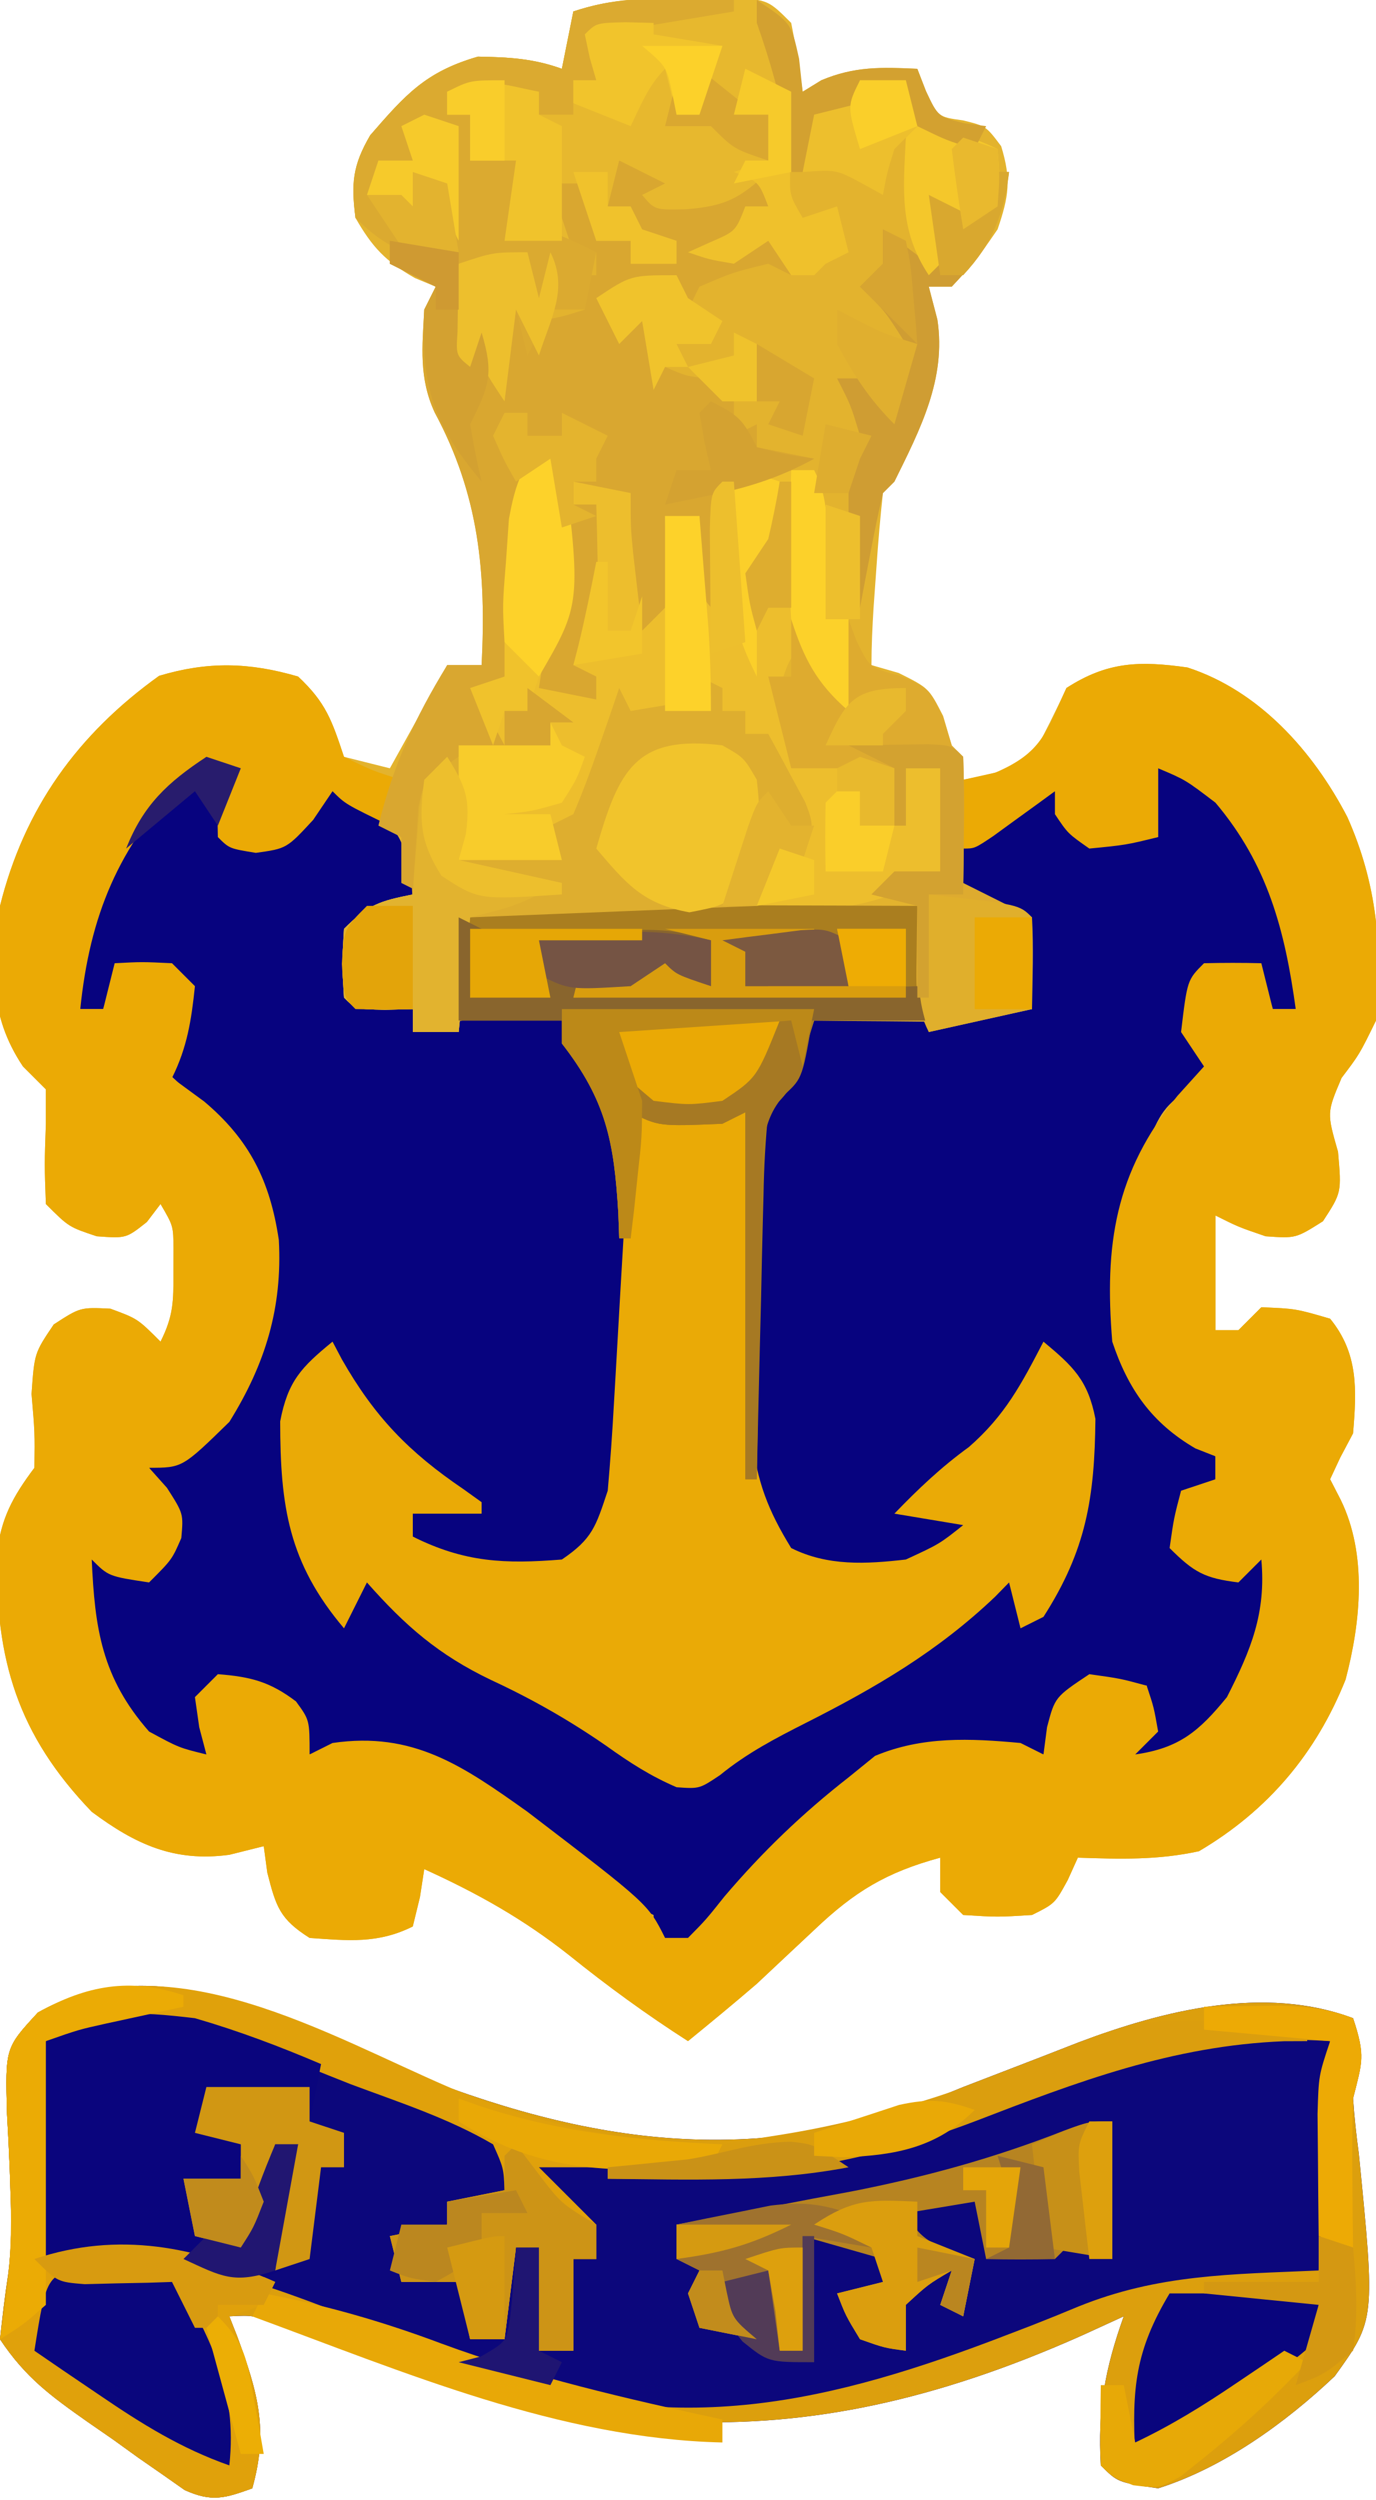 <?xml version="1.0" encoding="UTF-8"?>
<svg version="1.1" xmlns="http://www.w3.org/2000/svg" width="120" height="218">
<path d="M0 0 C1.874 -0.021 1.874 -0.021 3.785 -0.043 C6.938 0.188 6.938 0.188 8.938 2.188 C9.335 4.176 9.675 6.177 9.938 8.188 C10.474 7.857 11.01 7.527 11.562 7.188 C14.477 5.961 16.806 6.045 19.938 6.188 C20.185 6.827 20.433 7.466 20.688 8.125 C21.726 10.384 21.726 10.384 23.938 10.688 C25.938 11.188 25.938 11.188 27.25 12.938 C28.14 15.851 27.922 17.304 26.938 20.188 C25 23 25 23 22.938 25.188 C22.277 25.188 21.617 25.188 20.938 25.188 C21.185 26.136 21.433 27.085 21.688 28.062 C22.472 33.235 20.19 37.63 17.938 42.188 C17.608 42.517 17.277 42.847 16.938 43.188 C16.702 45.329 16.523 47.476 16.375 49.625 C16.291 50.799 16.207 51.974 16.121 53.184 C16.019 54.85 15.938 56.518 15.938 58.188 C17.113 58.528 17.113 58.528 18.312 58.875 C20.938 60.188 20.938 60.188 22.188 62.625 C22.435 63.471 22.683 64.316 22.938 65.188 C23.267 66.177 23.598 67.168 23.938 68.188 C26.874 67.627 26.874 67.627 29.938 66.188 C31.003 64.221 32.006 62.22 32.938 60.188 C36.534 57.861 39.348 57.813 43.492 58.395 C49.76 60.427 54.46 65.707 57.438 71.438 C60.023 77.232 60.541 82.888 59.938 89.188 C58.5 92.125 58.5 92.125 56.938 94.188 C55.649 97.225 55.649 97.225 56.625 100.625 C56.938 104.188 56.938 104.188 55.312 106.688 C52.938 108.188 52.938 108.188 50.312 108 C47.938 107.188 47.938 107.188 45.938 106.188 C45.938 109.487 45.938 112.787 45.938 116.188 C46.597 116.188 47.258 116.188 47.938 116.188 C48.597 115.528 49.258 114.868 49.938 114.188 C52.938 114.312 52.938 114.312 55.938 115.188 C58.416 118.23 58.254 121.39 57.938 125.188 C57.381 126.239 57.381 126.239 56.812 127.312 C56.524 127.931 56.235 128.55 55.938 129.188 C56.242 129.779 56.546 130.371 56.859 130.98 C59.187 135.746 58.611 141.636 57.285 146.66 C54.704 153.12 50.501 158.086 44.5 161.625 C40.912 162.413 37.609 162.312 33.938 162.188 C33.649 162.827 33.36 163.466 33.062 164.125 C31.938 166.188 31.938 166.188 29.938 167.188 C26.938 167.375 26.938 167.375 23.938 167.188 C23.277 166.528 22.617 165.868 21.938 165.188 C21.938 164.197 21.938 163.208 21.938 162.188 C17.233 163.466 14.454 165.147 10.938 168.5 C9.657 169.699 9.657 169.699 8.352 170.922 C7.555 171.67 6.758 172.417 5.938 173.188 C3.963 174.889 1.957 176.54 -0.062 178.188 C-3.693 175.86 -7.078 173.395 -10.438 170.688 C-14.447 167.522 -18.419 165.298 -23.062 163.188 C-23.248 164.394 -23.248 164.394 -23.438 165.625 C-23.644 166.471 -23.85 167.316 -24.062 168.188 C-27.112 169.712 -29.705 169.423 -33.062 169.188 C-35.657 167.544 -35.986 166.485 -36.75 163.5 C-36.853 162.737 -36.956 161.974 -37.062 161.188 C-38.053 161.435 -39.042 161.683 -40.062 161.938 C-44.864 162.587 -48.237 161.035 -52.062 158.188 C-58.52 151.473 -60.469 144.947 -60.332 135.746 C-60.002 132.612 -58.94 130.691 -57.062 128.188 C-57.026 125.112 -57.026 125.112 -57.312 121.75 C-57.062 118.188 -57.062 118.188 -55.375 115.688 C-53.062 114.188 -53.062 114.188 -50.438 114.312 C-48.062 115.188 -48.062 115.188 -46.062 117.188 C-44.94 114.942 -44.928 113.673 -44.938 111.188 C-44.935 110.486 -44.932 109.785 -44.93 109.062 C-44.949 107.096 -44.949 107.096 -46.062 105.188 C-46.454 105.703 -46.846 106.219 -47.25 106.75 C-49.062 108.188 -49.062 108.188 -51.625 108 C-54.062 107.188 -54.062 107.188 -56.062 105.188 C-56.188 101.75 -56.188 101.75 -56.062 98.188 C-56.062 97.198 -56.062 96.207 -56.062 95.188 C-56.722 94.528 -57.383 93.868 -58.062 93.188 C-61.104 88.625 -60.757 84.516 -60.062 79.188 C-57.946 70.671 -53.285 64.217 -46.188 59.125 C-41.939 57.85 -38.323 57.94 -34.062 59.188 C-31.628 61.47 -31.121 63.013 -30.062 66.188 C-28.742 66.517 -27.422 66.847 -26.062 67.188 C-24.413 64.218 -22.762 61.248 -21.062 58.188 C-20.073 58.188 -19.082 58.188 -18.062 58.188 C-17.655 50.106 -18.279 43.365 -22.152 36.16 C-23.535 33.163 -23.243 30.435 -23.062 27.188 C-22.733 26.527 -22.402 25.867 -22.062 25.188 C-22.661 24.94 -23.259 24.692 -23.875 24.438 C-26.447 22.968 -27.594 21.757 -29.062 19.188 C-29.405 16.173 -29.319 14.628 -27.777 11.984 C-24.719 8.462 -22.954 6.444 -18.375 5.125 C-15.688 5.176 -13.575 5.283 -11.062 6.188 C-10.732 4.537 -10.402 2.888 -10.062 1.188 C-6.555 0.018 -3.695 0.019 0 0 Z " fill="#E3B32E" transform="translate(60.062,-0.188)"/>
<path d="M0 0 C0.99 0.33 1.98 0.66 3 1 C2.67 1.33 2.34 1.66 2 2 C1.959 3.666 1.957 5.334 2 7 C4.331 7.419 4.331 7.419 7 7 C9.336 4.601 9.336 4.601 11 2 C16.785 6.185 16.785 6.185 17.875 10.312 C17.916 11.199 17.957 12.086 18 13 C16.35 13.66 14.7 14.32 13 15 C13 16.98 13 18.96 13 21 C14.65 21.33 16.3 21.66 18 22 C18 22.66 18 23.32 18 24 C18.568 23.847 19.137 23.693 19.723 23.535 C23.629 22.617 27.039 22.178 31 23 C34.741 26 35.883 30.036 36.443 34.655 C36.626 38.23 36.612 41.795 36.542 45.373 C36.5 47.627 36.501 49.878 36.508 52.133 C36.419 64.446 36.419 64.446 33 70 C29.811 71.595 26.471 71.385 23 71 C20 69.625 20 69.625 18 68 C18 67.34 18 66.68 18 66 C20.475 65.505 20.475 65.505 23 65 C22.221 64.472 22.221 64.472 21.426 63.934 C16.491 60.44 13.259 57.092 10 52 C6.749 56.877 7.411 62.298 8 68 C9.043 70.798 10.201 72.582 12 75 C12.66 73.68 13.32 72.36 14 71 C14.487 71.496 14.975 71.993 15.477 72.504 C21.175 77.964 26.869 81.204 33.961 84.457 C37 86 37 86 38.602 87.762 C39.993 89.287 39.993 89.287 42.43 88.855 C45.075 87.975 46.874 86.943 49.125 85.312 C52.544 82.926 55.996 80.876 59.688 78.938 C63.951 76.668 67.449 74.263 71 71 C71.33 72.32 71.66 73.64 72 75 C75.991 68.514 77.252 62.616 76 55 C74.591 53.15 74.591 53.15 73 52 C72.58 52.779 72.58 52.779 72.152 53.574 C69.113 58.861 66.162 61.761 61 65 C62.98 65.33 64.96 65.66 67 66 C62.239 70.92 62.239 70.92 57.125 71.25 C54.299 71.214 53.108 71.058 50.562 69.688 C47.302 66.167 47.824 61.886 47.797 57.375 C47.791 56.632 47.785 55.888 47.78 55.123 C47.77 53.552 47.764 51.982 47.76 50.412 C47.75 48.009 47.719 45.606 47.688 43.203 C47.681 41.677 47.676 40.151 47.672 38.625 C47.66 37.906 47.647 37.187 47.634 36.447 C47.657 31.429 47.657 31.429 49.446 29.191 C49.959 28.798 50.472 28.405 51 28 C52.19 25.401 52.19 25.401 53 23 C53.927 23.012 54.854 23.023 55.809 23.035 C57.605 23.049 57.605 23.049 59.438 23.062 C60.632 23.074 61.827 23.086 63.059 23.098 C65.889 23.339 65.889 23.339 67 22 C68.666 21.959 70.334 21.957 72 22 C71.505 18.04 71.505 18.04 71 14 C69.35 13.34 67.7 12.68 66 12 C66 10.68 66 9.36 66 8 C71.227 3 71.227 3 74 3 C74.412 3.66 74.825 4.32 75.25 5 C76.909 7.366 76.909 7.366 80.188 7.25 C81.58 7.126 81.58 7.126 83 7 C83 5.02 83 3.04 83 1 C82.01 0.505 82.01 0.505 81 0 C83.737 0.08 85.493 0.553 87.562 2.379 C92.01 7.349 94.863 12.125 95.188 18.938 C95.095 20.453 95.095 20.453 95 22 C94.34 22 93.68 22 93 22 C92.505 20.515 92.505 20.515 92 19 C90.35 19 88.7 19 87 19 C86.19 21.915 85.782 23.461 86.938 26.312 C87.288 26.869 87.639 27.426 88 28 C87.381 28.247 86.763 28.495 86.125 28.75 C83.541 30.27 83.076 31.232 82 34 C81.443 35.268 81.443 35.268 80.875 36.562 C79.338 42.601 79.143 48.518 81.188 54.438 C83.154 57.218 85.298 58.955 88 61 C88 61.66 88 62.32 88 63 C87.227 63.681 87.227 63.681 86.438 64.375 C85.963 64.911 85.489 65.448 85 66 C85.228 68.163 85.228 68.163 86 70 C87.837 70.772 87.837 70.772 90 71 C91.772 69.646 91.772 69.646 93 68 C93.715 74.579 91.641 79.519 88 85 C85.969 86.816 85.969 86.816 84 88 C81.75 87.688 81.75 87.688 80 87 C80.33 86.381 80.66 85.763 81 85.125 C82.142 83.09 82.142 83.09 82 81 C78.535 81.495 78.535 81.495 75 82 C74.34 83.65 73.68 85.3 73 87 C71.875 86.878 71.875 86.878 70.727 86.754 C63.286 86.295 59.108 87.347 53.262 91.988 C49.054 95.731 45.134 99.299 42 104 C41.01 103.67 40.02 103.34 39 103 C39 102.34 39 101.68 39 101 C38.416 100.738 37.832 100.477 37.23 100.207 C34.88 98.935 33.25 97.52 31.312 95.688 C25.854 90.856 20.699 86.595 13.125 87 C12.38 87.05 11.635 87.101 10.867 87.152 C10.251 87.102 9.635 87.052 9 87 C7.25 84.562 7.25 84.562 6 82 C3.409 81.113 3.409 81.113 1 81 C0.447 83.076 0 84.844 0 87 C0.66 87.33 1.32 87.66 2 88 C-2.864 87.583 -4.899 85.673 -8 82 C-11.144 77.121 -11.291 73.627 -11 68 C-10.588 68.516 -10.175 69.031 -9.75 69.562 C-9.172 70.037 -8.595 70.511 -8 71 C-5.837 70.772 -5.837 70.772 -4 70 C-3.069 67.394 -2.851 66.358 -3.938 63.75 C-4.463 62.884 -4.463 62.884 -5 62 C-4.093 61.526 -3.185 61.051 -2.25 60.562 C1.997 57.704 3.621 53.817 5 49 C6.08 42.5 4.684 37.415 1 32 C-0.577 30.159 -2.182 28.616 -4 27 C-3.34 26.01 -2.68 25.02 -2 24 C-2.312 21.354 -2.312 21.354 -3 19 C-4.65 19 -6.3 19 -8 19 C-8.33 19.99 -8.66 20.98 -9 22 C-9.66 22 -10.32 22 -11 22 C-11.725 15.334 -9.612 10.578 -6 5 C-4.073 2.799 -2.516 1.586 0 0 Z " fill="#07037F" transform="translate(18,66)"/>
<path d="M0 0 C2.435 2.283 2.942 3.825 4 7 C6.504 8.219 6.504 8.219 9 9 C8.67 10.32 8.34 11.64 8 13 C4.125 11.125 4.125 11.125 3 10 C2.443 10.825 1.886 11.65 1.312 12.5 C-1 15 -1 15 -3.688 15.375 C-6 15 -6 15 -7 14 C-7.041 12.334 -7.043 10.666 -7 9 C-7.99 9 -8.98 9 -10 9 C-15.681 14.823 -18.17 20.862 -19 29 C-18.34 29 -17.68 29 -17 29 C-16.67 27.68 -16.34 26.36 -16 25 C-13.625 24.875 -13.625 24.875 -11 25 C-10.34 25.66 -9.68 26.32 -9 27 C-9.307 29.943 -9.673 32.345 -11 35 C-10.072 35.681 -9.144 36.361 -8.188 37.062 C-4.244 40.39 -2.448 43.977 -1.684 49.133 C-1.363 55.074 -2.864 59.959 -6 65 C-10.098 69 -10.098 69 -13 69 C-12.227 69.866 -12.227 69.866 -11.438 70.75 C-10 73 -10 73 -10.188 75.125 C-11 77 -11 77 -13 79 C-16.536 78.464 -16.536 78.464 -18 77 C-17.733 83.016 -17.126 87.301 -13 92 C-10.396 93.412 -10.396 93.412 -8 94 C-8.206 93.216 -8.412 92.433 -8.625 91.625 C-8.749 90.759 -8.873 89.892 -9 89 C-8.01 88.01 -8.01 88.01 -7 87 C-4.162 87.218 -2.466 87.647 -0.188 89.375 C1 91 1 91 1 94 C1.99 93.505 1.99 93.505 3 93 C10.045 91.973 14.369 94.994 20 99 C30.521 107.042 30.521 107.042 32 110 C32.66 110 33.32 110 34 110 C35.566 108.413 35.566 108.413 37.188 106.375 C40.506 102.477 43.97 99.148 48 96 C48.763 95.381 49.526 94.763 50.312 94.125 C54.436 92.399 58.587 92.594 63 93 C63.66 93.33 64.32 93.66 65 94 C65.103 93.216 65.206 92.433 65.312 91.625 C66 89 66 89 69 87 C71.688 87.375 71.688 87.375 74 88 C74.625 89.875 74.625 89.875 75 92 C74.34 92.66 73.68 93.32 73 94 C76.841 93.451 78.568 91.981 81 89 C83.104 84.867 84.424 81.662 84 77 C83.34 77.66 82.68 78.32 82 79 C79.065 78.633 78.136 78.136 76 76 C76.375 73.375 76.375 73.375 77 71 C77.99 70.67 78.98 70.34 80 70 C80 69.34 80 68.68 80 68 C79.422 67.773 78.845 67.546 78.25 67.312 C74.439 65.09 72.381 62.142 71 58 C70.304 49.59 71.22 43.242 76.688 36.562 C77.832 35.294 77.832 35.294 79 34 C78.34 33.01 77.68 32.02 77 31 C77.541 26.459 77.541 26.459 79 25 C80.666 24.959 82.334 24.957 84 25 C84.495 26.98 84.495 26.98 85 29 C85.66 29 86.32 29 87 29 C86.054 22.111 84.557 16.399 80 11 C77.384 9.007 77.384 9.007 75 8 C75 9.98 75 11.96 75 14 C72.188 14.688 72.188 14.688 69 15 C67.125 13.688 67.125 13.688 66 12 C66 11.34 66 10.68 66 10 C65.506 10.361 65.013 10.722 64.504 11.094 C63.863 11.558 63.223 12.022 62.562 12.5 C61.924 12.964 61.286 13.428 60.629 13.906 C59 15 59 15 58 15 C58 13.02 58 11.04 58 9 C58.928 8.794 59.856 8.588 60.812 8.375 C64.861 6.628 65.211 4.903 67 1 C70.597 -1.326 73.411 -1.374 77.555 -0.793 C83.823 1.24 88.522 6.52 91.5 12.25 C94.086 18.044 94.603 23.701 94 30 C92.562 32.938 92.562 32.938 91 35 C89.712 38.037 89.712 38.037 90.688 41.438 C91 45 91 45 89.375 47.5 C87 49 87 49 84.375 48.812 C82 48 82 48 80 47 C80 50.3 80 53.6 80 57 C80.66 57 81.32 57 82 57 C82.99 56.01 82.99 56.01 84 55 C87 55.125 87 55.125 90 56 C92.479 59.042 92.316 62.202 92 66 C91.443 67.052 91.443 67.052 90.875 68.125 C90.586 68.744 90.297 69.362 90 70 C90.304 70.592 90.608 71.183 90.922 71.793 C93.25 76.558 92.673 82.448 91.348 87.473 C88.766 93.932 84.564 98.898 78.562 102.438 C74.974 103.225 71.671 103.124 68 103 C67.711 103.639 67.422 104.279 67.125 104.938 C66 107 66 107 64 108 C61 108.188 61 108.188 58 108 C57.34 107.34 56.68 106.68 56 106 C56 105.01 56 104.02 56 103 C51.295 104.279 48.517 105.959 45 109.312 C44.147 110.112 43.293 110.911 42.414 111.734 C41.617 112.482 40.821 113.23 40 114 C38.025 115.702 36.02 117.352 34 119 C30.369 116.673 26.984 114.207 23.625 111.5 C19.616 108.335 15.643 106.111 11 104 C10.876 104.804 10.752 105.609 10.625 106.438 C10.419 107.283 10.213 108.129 10 109 C6.95 110.525 4.358 110.236 1 110 C-1.595 108.357 -1.924 107.297 -2.688 104.312 C-2.791 103.549 -2.894 102.786 -3 102 C-3.99 102.248 -4.98 102.495 -6 102.75 C-10.802 103.4 -14.175 101.848 -18 99 C-24.457 92.286 -26.407 85.76 -26.27 76.559 C-25.939 73.424 -24.878 71.504 -23 69 C-22.964 65.924 -22.964 65.924 -23.25 62.562 C-23 59 -23 59 -21.312 56.5 C-19 55 -19 55 -16.375 55.125 C-14 56 -14 56 -12 58 C-10.877 55.755 -10.866 54.485 -10.875 52 C-10.872 51.299 -10.87 50.597 -10.867 49.875 C-10.886 47.908 -10.886 47.908 -12 46 C-12.392 46.516 -12.784 47.031 -13.188 47.562 C-15 49 -15 49 -17.562 48.812 C-20 48 -20 48 -22 46 C-22.125 42.562 -22.125 42.562 -22 39 C-22 38.01 -22 37.02 -22 36 C-22.66 35.34 -23.32 34.68 -24 34 C-27.042 29.438 -26.695 25.329 -26 20 C-23.883 11.484 -19.223 5.029 -12.125 -0.062 C-7.877 -1.337 -4.26 -1.247 0 0 Z " fill="#EBAA05" transform="translate(26,59)"/>
<path d="M0 0 C16.603 7.143 31.789 10.518 49.33 4.125 C50.81 3.524 50.81 3.524 52.319 2.91 C54.589 2.035 56.86 1.16 59.131 0.285 C60.205 -0.134 61.279 -0.552 62.385 -0.984 C69.787 -3.774 78.589 -5.997 86.319 -3.09 C87.413 0.193 87.115 0.746 86.319 3.91 C86.428 5.509 86.6 7.104 86.819 8.692 C88.259 23.219 88.259 23.219 84.719 28.129 C80.418 32.204 75.015 36.104 69.319 37.91 C65.792 37.383 65.792 37.383 64.319 35.91 C64.032 31.046 64.688 27.467 66.319 22.91 C65.133 23.453 63.947 23.996 62.725 24.555 C36.88 36.094 18.818 33.38 -6.986 23.828 C-9.522 22.803 -9.522 22.803 -11.681 22.91 C-11.339 23.781 -11.339 23.781 -10.99 24.668 C-9.217 29.485 -8.239 32.795 -9.681 37.91 C-12.076 38.777 -13.204 39.125 -15.573 38.062 C-16.209 37.615 -16.846 37.168 -17.502 36.707 C-18.202 36.221 -18.902 35.735 -19.623 35.235 C-20.704 34.455 -20.704 34.455 -21.806 33.66 C-22.535 33.156 -23.263 32.652 -24.013 32.133 C-27.254 29.851 -29.451 28.256 -31.681 24.91 C-31.474 22.992 -31.255 21.073 -30.957 19.166 C-30.673 16.842 -30.67 14.67 -30.76 12.332 C-30.785 11.564 -30.811 10.796 -30.838 10.004 C-30.901 8.425 -30.979 6.847 -31.072 5.27 C-31.228 -0.501 -31.228 -0.501 -28.369 -3.582 C-18.854 -8.92 -9.071 -3.952 0 0 Z " fill="#0C077C" transform="translate(31.681,179.09)"/>
<path d="M0 0 C3.3 0 6.6 0 10 0 C10.015 0.938 10.029 1.876 10.044 2.842 C10.105 6.343 10.18 9.842 10.262 13.342 C10.296 14.853 10.324 16.364 10.346 17.875 C10.38 20.056 10.433 22.234 10.488 24.414 C10.514 25.723 10.541 27.032 10.568 28.381 C11.028 32.232 11.976 34.712 14 38 C17.184 39.592 20.534 39.398 24 39 C26.925 37.649 26.925 37.649 29 36 C26.03 35.505 26.03 35.505 23 35 C25.075 32.848 27.075 30.946 29.5 29.188 C32.659 26.424 34.072 23.712 36 20 C38.596 22.164 39.876 23.363 40.531 26.734 C40.46 33.609 39.738 38.173 36 44 C35.01 44.495 35.01 44.495 34 45 C33.505 43.02 33.505 43.02 33 41 C32.597 41.413 32.193 41.825 31.777 42.25 C26.764 47.018 21.404 50.149 15.281 53.246 C12.594 54.607 10.138 55.887 7.797 57.797 C6 59 6 59 4.008 58.859 C1.729 57.884 -0.109 56.693 -2.125 55.25 C-5.382 52.996 -8.596 51.168 -12.188 49.5 C-16.758 47.311 -19.655 44.785 -23 41 C-23.66 42.32 -24.32 43.64 -25 45 C-29.851 39.266 -30.558 34.351 -30.566 26.953 C-29.892 23.437 -28.727 22.234 -26 20 C-25.732 20.508 -25.464 21.016 -25.188 21.539 C-22.334 26.551 -19.345 29.635 -14.574 32.871 C-14.055 33.244 -13.535 33.616 -13 34 C-13 34.33 -13 34.66 -13 35 C-14.98 35 -16.96 35 -19 35 C-19 35.66 -19 36.32 -19 37 C-14.478 39.261 -10.962 39.4 -6 39 C-3.326 37.188 -3.041 36.122 -2 33 C-1.779 30.492 -1.602 28.001 -1.465 25.488 C-1.4 24.396 -1.4 24.396 -1.335 23.282 C-1.198 20.959 -1.068 18.636 -0.938 16.312 C-0.846 14.736 -0.754 13.16 -0.662 11.584 C-0.437 7.723 -0.217 3.862 0 0 Z " fill="#EAAA06" transform="translate(55,97)"/>
<path d="M0 0 C16.603 7.143 31.789 10.518 49.33 4.125 C50.81 3.524 50.81 3.524 52.319 2.91 C54.589 2.035 56.86 1.16 59.131 0.285 C60.205 -0.134 61.279 -0.552 62.385 -0.984 C69.787 -3.774 78.589 -5.997 86.319 -3.09 C87.413 0.193 87.115 0.746 86.319 3.91 C86.428 5.509 86.6 7.104 86.819 8.692 C88.259 23.219 88.259 23.219 84.719 28.129 C80.418 32.204 75.015 36.104 69.319 37.91 C65.792 37.383 65.792 37.383 64.319 35.91 C64.032 31.046 64.688 27.467 66.319 22.91 C65.133 23.453 63.947 23.996 62.725 24.555 C36.88 36.094 18.818 33.38 -6.986 23.828 C-9.522 22.803 -9.522 22.803 -11.681 22.91 C-11.339 23.781 -11.339 23.781 -10.99 24.668 C-9.217 29.485 -8.239 32.795 -9.681 37.91 C-12.076 38.777 -13.204 39.125 -15.573 38.062 C-16.209 37.615 -16.846 37.168 -17.502 36.707 C-18.202 36.221 -18.902 35.735 -19.623 35.235 C-20.704 34.455 -20.704 34.455 -21.806 33.66 C-22.535 33.156 -23.263 32.652 -24.013 32.133 C-27.254 29.851 -29.451 28.256 -31.681 24.91 C-31.474 22.992 -31.255 21.073 -30.957 19.166 C-30.673 16.842 -30.67 14.67 -30.76 12.332 C-30.785 11.564 -30.811 10.796 -30.838 10.004 C-30.901 8.425 -30.979 6.847 -31.072 5.27 C-31.228 -0.501 -31.228 -0.501 -28.369 -3.582 C-18.854 -8.92 -9.071 -3.952 0 0 Z M-27.681 -1.09 C-28.096 0.939 -28.096 0.939 -27.974 3.262 C-27.965 4.113 -27.955 4.964 -27.945 5.84 C-27.92 6.73 -27.895 7.619 -27.869 8.535 C-27.855 9.433 -27.842 10.33 -27.828 11.254 C-27.792 13.473 -27.743 15.692 -27.681 17.91 C-26.648 17.817 -26.648 17.817 -25.595 17.721 C-16.261 17.257 -8.859 19.909 -0.369 23.285 C1.617 24.054 3.604 24.816 5.593 25.578 C7.386 26.267 9.173 26.97 10.96 27.674 C27.267 33.679 40.836 30.444 56.354 24.446 C57.007 24.195 57.661 23.944 58.335 23.686 C59.668 23.165 60.994 22.627 62.314 22.075 C69.336 19.222 75.717 19.25 83.319 18.91 C83.649 12.31 83.979 5.71 84.319 -1.09 C72.435 -1.84 64.194 0.557 53.319 4.91 C40.502 9.814 27.982 11.513 14.319 8.91 C16.184 12.538 16.184 12.538 19.319 14.91 C19.814 16.395 19.814 16.395 20.319 17.91 C19.659 17.91 18.999 17.91 18.319 17.91 C18.319 20.55 18.319 23.19 18.319 25.91 C17.329 25.91 16.339 25.91 15.319 25.91 C15.319 22.94 15.319 19.97 15.319 16.91 C14.659 16.91 13.999 16.91 13.319 16.91 C12.989 19.55 12.659 22.19 12.319 24.91 C11.329 24.91 10.339 24.91 9.319 24.91 C9.319 23.26 9.319 21.61 9.319 19.91 C6.371 18.752 6.371 18.752 3.319 18.91 C3.319 17.92 3.319 16.93 3.319 15.91 C4.969 15.91 6.619 15.91 8.319 15.91 C7.824 14.425 7.824 14.425 7.319 12.91 C9.299 12.91 11.279 12.91 13.319 12.91 C12.824 11.425 12.824 11.425 12.319 9.91 C12.649 9.25 12.979 8.59 13.319 7.91 C9.215 6.263 5.111 4.618 1.006 2.973 C-0.161 2.504 -1.328 2.036 -2.531 1.553 C-4.208 0.881 -4.208 0.881 -5.92 0.196 C-6.951 -0.218 -7.983 -0.632 -9.046 -1.058 C-12.781 -2.52 -15.683 -3.247 -19.681 -3.277 C-20.548 -3.291 -21.414 -3.305 -22.306 -3.32 C-24.949 -3.252 -24.949 -3.252 -27.681 -1.09 Z " fill="#DC9F0D" transform="translate(31.681,179.09)"/>
<path d="M0 0 C0.995 7.861 1.535 13.788 -2 21 C-1.01 20.67 -0.02 20.34 1 20 C1 18.35 1 16.7 1 15 C1.33 15 1.66 15 2 15 C2.33 11.7 2.66 8.4 3 5 C2.34 5 1.68 5 1 5 C1 4.34 1 3.68 1 3 C4.01 2.066 4.867 1.956 8 3 C8 6.667 8 10.333 8 14 C8.33 11.36 8.66 8.72 9 6 C9.99 6 10.98 6 12 6 C12.33 7.65 12.66 9.3 13 11 C13 8.69 13 6.38 13 4 C16.371 2.502 18.204 2 22 2 C23.322 4.645 23.097 6.678 23.062 9.625 C23.053 10.628 23.044 11.631 23.035 12.664 C23.024 13.435 23.012 14.206 23 15 C23.66 15 24.32 15 25 15 C25 17.667 25 20.333 25 23 C22.752 20.948 21.998 19.993 21 17 C19.749 18.663 19.749 18.663 19 21 C19.791 24.209 19.791 24.209 21 27 C22.299 26.969 22.299 26.969 23.625 26.938 C26.859 26.997 29.828 27.396 33 28 C33 30.97 33 33.94 33 37 C28.229 39.819 24.195 40.464 18.758 40.512 C17.989 40.53 17.221 40.548 16.429 40.566 C13.995 40.62 11.56 40.654 9.125 40.688 C7.466 40.721 5.807 40.755 4.148 40.791 C0.099 40.876 -3.95 40.943 -8 41 C-8.33 44.3 -8.66 47.6 -9 51 C-10.32 51 -11.64 51 -13 51 C-13 50.34 -13 49.68 -13 49 C-13.804 49.021 -14.609 49.041 -15.438 49.062 C-18 49 -18 49 -19 48 C-19.188 45.062 -19.188 45.062 -19 42 C-16.861 39.861 -15.867 39.573 -13 39 C-12.963 38.313 -12.925 37.626 -12.887 36.918 C-12.821 36.017 -12.755 35.116 -12.688 34.188 C-12.629 33.294 -12.571 32.401 -12.512 31.48 C-11.929 28.656 -11.329 27.665 -9 26 C-8.01 26 -7.02 26 -6 26 C-6.66 24.35 -7.32 22.7 -8 21 C-7.01 20.67 -6.02 20.34 -5 20 C-4.944 18.211 -4.944 18.211 -4.887 16.387 C-4.821 14.82 -4.755 13.254 -4.688 11.688 C-4.665 10.902 -4.642 10.116 -4.619 9.307 C-4.584 8.549 -4.548 7.792 -4.512 7.012 C-4.486 6.315 -4.459 5.619 -4.432 4.901 C-3.934 2.712 -2.575 0 0 0 Z " fill="#EDBE2D" transform="translate(49,39)"/>
<path d="M0 0 C1.769 0.014 1.769 0.014 3.574 0.027 C4.478 0.039 5.381 0.051 6.312 0.062 C6.622 1.011 6.931 1.96 7.25 2.938 C8.186 5.923 8.186 5.923 9.312 8.062 C9.381 10.371 9.31 12.661 9.25 14.969 C9.167 17.123 9.167 17.123 10.312 19.062 C11.303 18.733 12.293 18.402 13.312 18.062 C13.807 20.043 13.807 20.043 14.312 22.062 C13.322 22.558 13.322 22.558 12.312 23.062 C11.818 23.558 11.818 23.558 11.312 24.062 C10.652 24.062 9.992 24.062 9.312 24.062 C8.652 23.073 7.992 22.082 7.312 21.062 C6.322 21.723 5.332 22.383 4.312 23.062 C2.125 22.688 2.125 22.688 0.312 22.062 C1.272 21.629 1.272 21.629 2.25 21.188 C4.465 20.234 4.465 20.234 5.312 18.062 C5.973 18.062 6.633 18.062 7.312 18.062 C6.817 17.073 6.817 17.073 6.312 16.062 C5.941 16.558 5.57 17.052 5.188 17.562 C3.312 19.062 3.312 19.062 0.25 19.438 C-0.719 19.314 -1.689 19.19 -2.688 19.062 C-3.348 18.073 -4.008 17.082 -4.688 16.062 C-4.357 15.732 -4.027 15.402 -3.688 15.062 C-4.348 14.732 -5.008 14.402 -5.688 14.062 C-6.018 15.383 -6.348 16.703 -6.688 18.062 C-6.027 18.062 -5.367 18.062 -4.688 18.062 C-4.357 18.723 -4.027 19.383 -3.688 20.062 C-2.697 20.392 -1.708 20.723 -0.688 21.062 C-0.688 21.723 -0.688 22.383 -0.688 23.062 C-2.007 23.062 -3.328 23.062 -4.688 23.062 C-4.688 22.402 -4.688 21.742 -4.688 21.062 C-5.678 21.062 -6.668 21.062 -7.688 21.062 C-8.348 19.413 -9.008 17.762 -9.688 16.062 C-9.688 17.052 -9.688 18.043 -9.688 19.062 C-9.688 20.052 -9.688 21.043 -9.688 22.062 C-9.027 22.062 -8.367 22.062 -7.688 22.062 C-8.018 23.712 -8.348 25.363 -8.688 27.062 C-9.678 27.062 -10.668 27.062 -11.688 27.062 C-12.348 28.383 -13.008 29.703 -13.688 31.062 C-14.018 29.742 -14.348 28.422 -14.688 27.062 C-15.018 29.703 -15.348 32.343 -15.688 35.062 C-17.688 32.062 -17.688 32.062 -17.688 30.062 C-18.017 30.723 -18.348 31.383 -18.688 32.062 C-19.348 31.733 -20.008 31.402 -20.688 31.062 C-20.688 28.422 -20.688 25.782 -20.688 23.062 C-21.265 22.959 -21.843 22.856 -22.438 22.75 C-25.131 21.927 -26.691 21.059 -28.688 19.062 C-29.074 16.051 -28.943 14.501 -27.402 11.859 C-24.344 8.337 -22.579 6.319 -18 5 C-15.313 5.051 -13.2 5.158 -10.688 6.062 C-10.357 4.412 -10.027 2.763 -9.688 1.062 C-6.265 -0.078 -3.601 -0.036 0 0 Z " fill="#E7B82E" transform="translate(59.688,-0.062)"/>
<path d="M0 0 C7.983 3.272 15.021 4.799 23.656 4.9 C23.326 5.56 22.996 6.22 22.656 6.9 C17.706 6.9 12.756 6.9 7.656 6.9 C9.306 8.55 10.956 10.2 12.656 11.9 C12.656 12.89 12.656 13.88 12.656 14.9 C11.996 14.9 11.336 14.9 10.656 14.9 C10.656 17.54 10.656 20.18 10.656 22.9 C9.666 22.9 8.676 22.9 7.656 22.9 C7.656 19.93 7.656 16.96 7.656 13.9 C6.996 13.9 6.336 13.9 5.656 13.9 C5.326 16.54 4.996 19.18 4.656 21.9 C3.666 21.9 2.676 21.9 1.656 21.9 C1.326 20.25 0.996 18.6 0.656 16.9 C-0.994 16.9 -2.644 16.9 -4.344 16.9 C-4.839 14.92 -4.839 14.92 -5.344 12.9 C-3.694 12.57 -2.044 12.24 -0.344 11.9 C-0.344 11.24 -0.344 10.58 -0.344 9.9 C1.306 9.57 2.956 9.24 4.656 8.9 C4.574 6.963 4.574 6.963 3.656 4.9 C-0.237 2.619 -4.56 1.228 -8.781 -0.35 C-9.933 -0.809 -11.085 -1.267 -12.271 -1.74 C-20.053 -4.706 -27.213 -6.81 -35.344 -4.1 C-35.344 2.17 -35.344 8.44 -35.344 14.9 C-34.684 14.57 -34.024 14.24 -33.344 13.9 C-26.621 13.251 -21.484 14.171 -15.344 16.9 C-15.674 17.56 -16.004 18.22 -16.344 18.9 C-17.334 19.23 -18.324 19.56 -19.344 19.9 C-19.002 20.771 -19.002 20.771 -18.652 21.658 C-16.88 26.475 -15.901 29.785 -17.344 34.9 C-19.738 35.767 -20.866 36.115 -23.235 35.052 C-23.871 34.605 -24.508 34.158 -25.164 33.697 C-25.864 33.211 -26.564 32.725 -27.285 32.225 C-28.366 31.445 -28.366 31.445 -29.469 30.65 C-30.197 30.146 -30.925 29.642 -31.676 29.123 C-34.917 26.841 -37.114 25.246 -39.344 21.9 C-39.136 19.982 -38.917 18.063 -38.619 16.156 C-38.335 13.832 -38.333 11.66 -38.422 9.322 C-38.448 8.554 -38.473 7.786 -38.5 6.994 C-38.563 5.415 -38.642 3.837 -38.734 2.26 C-38.89 -3.511 -38.89 -3.511 -36.031 -6.592 C-24.595 -13.008 -10.721 -4.586 0 0 Z " fill="#E0A10B" transform="translate(39.344,182.1)"/>
<path d="M0 0 C1.32 0.66 2.64 1.32 4 2 C3.01 2.495 3.01 2.495 2 3 C3.098 4.312 3.098 4.312 5.812 4.25 C9.277 3.978 10.494 3.313 13 1 C13 1.99 13 2.98 13 4 C12.34 4 11.68 4 11 4 C10.67 4.99 10.34 5.98 10 7 C9.01 7.33 8.02 7.66 7 8 C9.386 7.424 11.667 6.778 14 6 C14.495 7.98 14.495 7.98 15 10 C14.34 9.67 13.68 9.34 13 9 C9.917 9.75 9.917 9.75 7 11 C6.67 11.66 6.34 12.32 6 13 C5.34 12.67 4.68 12.34 4 12 C1 10.667 1 10.667 -2 12 C-1.01 12 -0.02 12 1 12 C3 15 3 15 4 18 C5.917 18.833 5.917 18.833 8 19 C8.66 18.67 9.32 18.34 10 18 C10 19.98 10 21.96 10 24 C10.66 23.67 11.32 23.34 12 23 C12 23.66 12 24.32 12 25 C13.65 25.33 15.3 25.66 17 26 C14.25 27.473 12.104 28.224 9 29 C9 32.63 9 36.26 9 40 C7 38 7 38 6.875 34.375 C6.916 33.261 6.957 32.148 7 31 C6.01 31 5.02 31 4 31 C4.041 32.279 4.082 33.557 4.125 34.875 C4.195 37.055 4.195 37.055 4 39 C3.34 39.66 2.68 40.32 2 41 C1.831 39.563 1.665 38.125 1.5 36.688 C1.407 35.887 1.314 35.086 1.219 34.262 C1 32 1 32 1 29 C-0.65 28.67 -2.3 28.34 -4 28 C-4 28.66 -4 29.32 -4 30 C-3.34 30 -2.68 30 -2 30 C-1.946 31.77 -1.907 33.541 -1.875 35.312 C-1.852 36.299 -1.829 37.285 -1.805 38.301 C-2 41 -2 41 -4 44 C-3.34 44.33 -2.68 44.66 -2 45 C-2 45.66 -2 46.32 -2 47 C-3.65 46.67 -5.3 46.34 -7 46 C-6.125 40.25 -6.125 40.25 -5 38 C-5.088 35.955 -5.242 33.913 -5.438 31.875 C-5.539 30.779 -5.641 29.684 -5.746 28.555 C-5.83 27.712 -5.914 26.869 -6 26 C-8.354 28.354 -8.279 28.93 -8.414 32.133 C-8.472 33.341 -8.472 33.341 -8.531 34.574 C-8.578 35.837 -8.578 35.837 -8.625 37.125 C-8.683 38.399 -8.683 38.399 -8.742 39.699 C-8.837 41.799 -8.919 43.9 -9 46 C-10.32 46 -11.64 46 -13 46 C-12.484 46.763 -11.969 47.526 -11.438 48.312 C-10.963 49.199 -10.489 50.086 -10 51 C-10.33 51.99 -10.66 52.98 -11 54 C-11.33 53.34 -11.66 52.68 -12 52 C-12.66 52 -13.32 52 -14 52 C-16.024 55.035 -16.321 56.194 -16.625 59.688 C-16.7 60.496 -16.775 61.304 -16.852 62.137 C-16.901 62.752 -16.95 63.366 -17 64 C-17.66 63.67 -18.32 63.34 -19 63 C-19 61.68 -19 60.36 -19 59 C-19.66 58.67 -20.32 58.34 -21 58 C-19.702 52.701 -17.85 48.655 -15 44 C-14.01 44 -13.02 44 -12 44 C-11.592 35.918 -12.217 29.177 -16.09 21.973 C-17.473 18.976 -17.18 16.248 -17 13 C-16.67 12.34 -16.34 11.68 -16 11 C-17.32 10.34 -18.64 9.68 -20 9 C-19.67 8.34 -19.34 7.68 -19 7 C-17.35 7.33 -15.7 7.66 -14 8 C-14.017 8.957 -14.017 8.957 -14.035 9.934 C-14.044 10.76 -14.053 11.586 -14.062 12.438 C-14.074 13.261 -14.086 14.085 -14.098 14.934 C-14.233 16.992 -14.233 16.992 -13 18 C-12.67 17.01 -12.34 16.02 -12 15 C-11.67 16.32 -11.34 17.64 -11 19 C-10.34 17.02 -9.68 15.04 -9 13 C-8.34 13.33 -7.68 13.66 -7 14 C-4.902 13.601 -4.902 13.601 -3 13 C-3.33 12.01 -3.66 11.02 -4 10 C-3.34 10 -2.68 10 -2 10 C-2 9.34 -2 8.68 -2 8 C-2.66 8 -3.32 8 -4 8 C-4.66 6.02 -5.32 4.04 -6 2 C-5.01 2 -4.02 2 -3 2 C-2.67 3.65 -2.34 5.3 -2 7 C-1.01 7 -0.02 7 1 7 C1 7.66 1 8.32 1 9 C2.32 9 3.64 9 5 9 C5 8.34 5 7.68 5 7 C3.68 6.67 2.36 6.34 1 6 C1 5.34 1 4.68 1 4 C0.34 4 -0.32 4 -1 4 C-0.67 2.68 -0.34 1.36 0 0 Z " fill="#D9A730" transform="translate(54,14)"/>
<path d="M0 0 C1.645 0 3.29 0.006 4.935 0.016 C6.232 0.018 6.232 0.018 7.554 0.02 C10.326 0.026 13.097 0.038 15.869 0.051 C17.743 0.056 19.618 0.061 21.492 0.065 C26.097 0.076 30.702 0.093 35.306 0.114 C35.801 5.064 35.801 5.064 36.306 10.114 C33.006 10.114 29.706 10.114 26.306 10.114 C26.018 11.062 25.729 12.011 25.431 12.989 C24.306 16.114 24.306 16.114 22.306 18.114 C22.061 20.545 21.933 22.872 21.892 25.309 C21.873 26.016 21.854 26.724 21.834 27.453 C21.774 29.714 21.727 31.976 21.681 34.239 C21.643 35.771 21.604 37.304 21.564 38.836 C21.468 42.595 21.384 46.354 21.306 50.114 C20.976 50.114 20.646 50.114 20.306 50.114 C20.306 39.554 20.306 28.994 20.306 18.114 C19.646 18.444 18.986 18.774 18.306 19.114 C12.768 19.344 12.768 19.344 10.306 18.114 C10.306 21.744 10.306 25.374 10.306 29.114 C9.976 29.114 9.646 29.114 9.306 29.114 C9.268 28.027 9.268 28.027 9.228 26.918 C8.862 20.672 8.2 17.012 4.306 12.114 C4.306 11.454 4.306 10.794 4.306 10.114 C1.336 10.114 -1.634 10.114 -4.694 10.114 C-4.791 3.18 -4.791 3.18 -4.694 1.114 C-3.694 0.114 -3.694 0.114 0 0 Z " fill="#AA7E1F" transform="translate(44.694,78.886)"/>
<path d="M0 0 C0.66 0.33 1.32 0.66 2 1 C2 1.66 2 2.32 2 3 C2.66 3 3.32 3 4 3 C4 3.66 4 4.32 4 5 C4.66 5 5.32 5 6 5 C6.7 6.264 7.384 7.537 8.062 8.812 C8.445 9.52 8.828 10.228 9.223 10.957 C10 13 10 13 9 16 C8.34 15.67 7.68 15.34 7 15 C6.34 16.65 5.68 18.3 5 20 C-7.375 20.495 -7.375 20.495 -20 21 C-20.33 24.3 -20.66 27.6 -21 31 C-22.32 31 -23.64 31 -25 31 C-25 30.34 -25 29.68 -25 29 C-25.804 29.021 -26.609 29.041 -27.438 29.062 C-30 29 -30 29 -31 28 C-31.188 25.062 -31.188 25.062 -31 22 C-28.861 19.861 -27.867 19.573 -25 19 C-24.963 18.301 -24.925 17.603 -24.887 16.883 C-24.821 15.973 -24.755 15.063 -24.688 14.125 C-24.629 13.22 -24.571 12.315 -24.512 11.383 C-24 9 -24 9 -21 7 C-19.875 12.625 -19.875 12.625 -21 16 C-20.051 15.835 -19.102 15.67 -18.125 15.5 C-15 15 -15 15 -13 15 C-13 14.34 -13 13.68 -13 13 C-12.34 12.67 -11.68 12.34 -11 12 C-10.22 10.175 -9.522 8.314 -8.875 6.438 C-8.522 5.426 -8.169 4.414 -7.805 3.371 C-7.539 2.589 -7.274 1.806 -7 1 C-6.67 1.66 -6.34 2.32 -6 3 C-4.02 2.67 -2.04 2.34 0 2 C0 1.34 0 0.68 0 0 Z " fill="#DEAE2F" transform="translate(61,59)"/>
<path d="M0 0 C3.776 1.094 7.385 2.46 11 4 C10.67 5.65 10.34 7.3 10 9 C10.99 9.33 11.98 9.66 13 10 C13 10.99 13 11.98 13 13 C12.34 13 11.68 13 11 13 C10.67 15.64 10.34 18.28 10 21 C4.621 23.252 4.621 23.252 1.688 22.062 C-1.49 20.806 -3.91 20.8 -7.312 20.875 C-8.381 20.893 -9.45 20.911 -10.551 20.93 C-11.359 20.953 -12.167 20.976 -13 21 C-13.087 17.875 -13.14 14.751 -13.188 11.625 C-13.213 10.736 -13.238 9.846 -13.264 8.93 C-13.273 8.079 -13.283 7.228 -13.293 6.352 C-13.309 5.566 -13.324 4.781 -13.341 3.971 C-13.228 3.321 -13.116 2.67 -13 2 C-8.695 -0.87 -5.057 -0.596 0 0 Z " fill="#0A057D" transform="translate(17,176)"/>
<path d="M0 0 C0 3.96 0 7.92 0 12 C-1.32 11.67 -2.64 11.34 -4 11 C-4.33 11.33 -4.66 11.66 -5 12 C-7 12.041 -9 12.043 -11 12 C-11.33 10.35 -11.66 8.7 -12 7 C-13.98 7.33 -15.96 7.66 -18 8 C-16.608 10.784 -14.844 10.979 -12 12 C-12.33 13.65 -12.66 15.3 -13 17 C-13.66 16.67 -14.32 16.34 -15 16 C-14.67 15.01 -14.34 14.02 -14 13 C-16.08 14.226 -16.08 14.226 -18 16 C-18 17.32 -18 18.64 -18 20 C-19.875 19.75 -19.875 19.75 -22 19 C-23.25 16.938 -23.25 16.938 -24 15 C-22.68 14.67 -21.36 14.34 -20 14 C-20 13.34 -20 12.68 -20 12 C-22.31 11.34 -24.62 10.68 -27 10 C-27 13.3 -27 16.6 -27 20 C-27.66 20 -28.32 20 -29 20 C-29.66 18.02 -30.32 16.04 -31 14 C-31.99 14 -32.98 14 -34 14 C-33.224 17.075 -33.224 17.075 -31 19 C-32.65 18.67 -34.3 18.34 -36 18 C-36.33 17.01 -36.66 16.02 -37 15 C-36.67 14.34 -36.34 13.68 -36 13 C-36.66 12.67 -37.32 12.34 -38 12 C-38 11.01 -38 10.02 -38 9 C-36.95 8.804 -36.95 8.804 -35.88 8.604 C-32.647 7.996 -29.417 7.373 -26.188 6.75 C-25.087 6.545 -23.987 6.34 -22.854 6.129 C-16.353 4.863 -10.302 3.209 -4.138 0.778 C-2 0 -2 0 0 0 Z " fill="#B78421" transform="translate(97,185)"/>
<path d="M0 0 C0.994 0.009 1.988 0.018 3.012 0.027 C4.151 0.045 4.151 0.045 5.312 0.062 C5.312 0.393 5.312 0.723 5.312 1.062 C1.353 1.722 -2.607 2.382 -6.688 3.062 C-6.688 4.383 -6.688 5.702 -6.688 7.062 C-7.348 7.062 -8.008 7.062 -8.688 7.062 C-8.688 8.053 -8.688 9.043 -8.688 10.062 C-9.678 10.062 -10.668 10.062 -11.688 10.062 C-11.688 9.402 -11.688 8.742 -11.688 8.062 C-14.328 8.062 -16.968 8.062 -19.688 8.062 C-19.688 8.723 -19.688 9.383 -19.688 10.062 C-19.027 10.062 -18.367 10.062 -17.688 10.062 C-17.688 11.383 -17.688 12.703 -17.688 14.062 C-16.698 14.062 -15.707 14.062 -14.688 14.062 C-14.357 13.072 -14.027 12.082 -13.688 11.062 C-12.706 14.115 -12.706 16.01 -13.688 19.062 C-12.904 19.372 -12.12 19.681 -11.312 20 C-8.688 21.062 -8.688 21.062 -6.688 22.062 C-7.018 23.712 -7.348 25.363 -7.688 27.062 C-8.678 27.062 -9.668 27.062 -10.688 27.062 C-11.348 28.383 -12.008 29.703 -12.688 31.062 C-13.018 29.742 -13.348 28.422 -13.688 27.062 C-14.018 29.703 -14.348 32.343 -14.688 35.062 C-16.688 32.062 -16.688 32.062 -16.688 30.062 C-17.017 30.723 -17.348 31.383 -17.688 32.062 C-18.348 31.733 -19.008 31.402 -19.688 31.062 C-19.688 28.422 -19.688 25.782 -19.688 23.062 C-20.265 22.959 -20.843 22.856 -21.438 22.75 C-24.131 21.927 -25.691 21.059 -27.688 19.062 C-28.074 16.051 -27.943 14.501 -26.402 11.859 C-23.344 8.337 -21.579 6.319 -17 5 C-14.313 5.051 -12.2 5.158 -9.688 6.062 C-9.357 4.412 -9.027 2.763 -8.688 1.062 C-5.538 0.013 -3.299 -0.039 0 0 Z " fill="#DBAA30" transform="translate(58.688,-0.062)"/>
<path d="M0 0 C2.222 2.222 2.926 4.085 4 7 C4 6.34 4 5.68 4 5 C4.318 3.33 4.65 1.663 5 0 C5.227 0.619 5.454 1.238 5.688 1.875 C6.844 4.232 6.844 4.232 9.5 4.938 C12 6 12 6 13.25 8.562 C13.498 9.367 13.745 10.171 14 11 C14.33 11.33 14.66 11.66 15 12 C15.072 13.853 15.084 15.708 15.062 17.562 C15.053 18.574 15.044 19.586 15.035 20.629 C15.024 21.411 15.012 22.194 15 23 C16.98 23.99 18.96 24.98 21 26 C21 28.64 21 31.28 21 34 C18.03 34.66 15.06 35.32 12 36 C10.797 33.595 10.899 32.05 10.938 29.375 C10.947 28.558 10.956 27.74 10.965 26.898 C10.976 26.272 10.988 25.645 11 25 C9.68 24.67 8.36 24.34 7 24 C7.66 23.34 8.32 22.68 9 22 C10.32 22 11.64 22 13 22 C13 19.03 13 16.06 13 13 C12.01 13 11.02 13 10 13 C10 14.65 10 16.3 10 18 C9.67 18 9.34 18 9 18 C9 16.35 9 14.7 9 13 C6.03 13 3.06 13 0 13 C-0.66 10.36 -1.32 7.72 -2 5 C-1.34 5 -0.68 5 0 5 C0 3.35 0 1.7 0 0 Z " fill="#DEAB2F" transform="translate(69,54)"/>
<path d="M0 0 C7.26 0 14.52 0 22 0 C21 6 21 6 19.469 7.419 C17.109 9.959 17.519 12.995 17.488 16.293 C17.47 16.999 17.452 17.705 17.434 18.432 C17.38 20.684 17.346 22.935 17.312 25.188 C17.279 26.716 17.245 28.244 17.209 29.771 C17.124 33.514 17.057 37.257 17 41 C16.67 41 16.34 41 16 41 C16 30.44 16 19.88 16 9 C15.01 9.495 15.01 9.495 14 10 C8.462 10.231 8.462 10.231 6 9 C6 12.63 6 16.26 6 20 C5.67 20 5.34 20 5 20 C4.974 19.276 4.948 18.551 4.922 17.805 C4.553 11.521 3.841 7.957 0 3 C0 2.01 0 1.02 0 0 Z " fill="#A67923" transform="translate(49,88)"/>
<path d="M0 0 C1.218 0.035 1.218 0.035 2.461 0.07 C3.687 0.097 3.687 0.097 4.938 0.125 C5.877 0.16 5.877 0.16 6.836 0.195 C10.112 6.01 12.57 10.441 11.836 17.195 C7.619 15.709 4.211 13.583 0.523 11.07 C-0.545 10.346 -1.614 9.621 -2.715 8.875 C-3.927 8.044 -3.927 8.044 -5.164 7.195 C-4.086 0.369 -4.086 0.369 0 0 Z " fill="#0A067D" transform="translate(8.164,197.805)"/>
<path d="M0 0 C1.619 2.572 2.044 3.677 1.625 6.75 C1.419 7.492 1.212 8.235 1 9 C5.455 9.99 5.455 9.99 10 11 C6 13 6 13 2 14 C1.67 17.3 1.34 20.6 1 24 C-0.32 24 -1.64 24 -3 24 C-3 23.34 -3 22.68 -3 22 C-3.804 22.021 -4.609 22.041 -5.438 22.062 C-8 22 -8 22 -9 21 C-9.188 18.062 -9.188 18.062 -9 15 C-6.861 12.861 -5.867 12.573 -3 12 C-2.951 11.301 -2.902 10.603 -2.852 9.883 C-2.739 8.518 -2.739 8.518 -2.625 7.125 C-2.555 6.22 -2.486 5.315 -2.414 4.383 C-2 2 -2 2 0 0 Z " fill="#E2B32F" transform="translate(39,66)"/>
<path d="M0 0 C0.897 1.176 0.897 1.176 1.812 2.375 C3.911 5.146 3.911 5.146 7 7 C7 7.99 7 8.98 7 10 C6.34 10 5.68 10 5 10 C5 12.64 5 15.28 5 18 C4.01 18 3.02 18 2 18 C2 15.03 2 12.06 2 9 C1.34 9 0.68 9 0 9 C-0.33 11.64 -0.66 14.28 -1 17 C-1.99 17 -2.98 17 -4 17 C-4.33 15.35 -4.66 13.7 -5 12 C-6.65 12 -8.3 12 -10 12 C-10.33 10.68 -10.66 9.36 -11 8 C-9.35 7.67 -7.7 7.34 -6 7 C-6 6.34 -6 5.68 -6 5 C-4.35 4.67 -2.7 4.34 -1 4 C-1 3.01 -1 2.02 -1 1 C-0.67 0.67 -0.34 0.34 0 0 Z " fill="#CD9416" transform="translate(45,187)"/>
<path d="M0 0 C1.875 1.062 1.875 1.062 3 3 C3.397 6.635 3.416 9.098 1.875 12.438 C0 14 0 14 -2.875 14.562 C-6.93 13.833 -8.38 12.083 -11 9 C-9.033 2.19 -7.599 -0.95 0 0 Z " fill="#F1C42C" transform="translate(63,65)"/>
<path d="M0 0 C4.29 0 8.58 0 13 0 C13 1.32 13 2.64 13 4 C10.737 5.95 8.586 7.593 6.125 9.25 C5.149 9.938 5.149 9.938 4.152 10.641 C-0.697 14 -0.697 14 -3 14 C-3.293 8.327 -3.006 5.009 0 0 Z " fill="#09057D" transform="translate(102,200)"/>
<path d="M0 0 C1.17 0.102 2.341 0.204 3.547 0.309 C4.439 0.392 5.331 0.476 6.25 0.562 C6.25 0.892 6.25 1.222 6.25 1.562 C5.246 1.566 5.246 1.566 4.223 1.57 C-5.516 1.962 -13.767 5.099 -22.75 8.562 C-33.785 12.761 -42.916 13.71 -54.75 13.562 C-54.75 13.232 -54.75 12.902 -54.75 12.562 C-54.112 12.502 -53.474 12.441 -52.816 12.379 C-51.99 12.295 -51.164 12.211 -50.312 12.125 C-49.489 12.044 -48.665 11.963 -47.816 11.879 C-45.763 11.773 -45.763 11.773 -44.75 10.562 C-43.13 10.285 -41.51 10.012 -39.886 9.763 C-30.216 8.244 -21.583 5.097 -12.603 1.271 C-8.174 -0.423 -4.739 -0.427 0 0 Z " fill="#DB9E0E" transform="translate(107.75,176.438)"/>
<path d="M0 0 C2.97 0 5.94 0 9 0 C9 0.99 9 1.98 9 3 C9.99 3.33 10.98 3.66 12 4 C12 4.99 12 5.98 12 7 C11.34 7 10.68 7 10 7 C9.67 9.64 9.34 12.28 9 15 C8.01 15.33 7.02 15.66 6 16 C6.141 14.541 6.288 13.083 6.438 11.625 C6.519 10.813 6.6 10.001 6.684 9.164 C7 7 7 7 8 5 C7.34 5 6.68 5 6 5 C5.876 5.742 5.753 6.485 5.625 7.25 C5.045 9.801 4.263 11.727 3 14 C1.68 13.67 0.36 13.34 -1 13 C-1.33 11.35 -1.66 9.7 -2 8 C-0.35 8 1.3 8 3 8 C3 7.01 3 6.02 3 5 C1.68 4.67 0.36 4.34 -1 4 C-0.67 2.68 -0.34 1.36 0 0 Z " fill="#D19713" transform="translate(18,182)"/>
<path d="M0 0 C0.66 0 1.32 0 2 0 C1.499 4.385 0.017 6.8 -3 10 C-3.66 10 -4.32 10 -5 10 C-4.753 10.949 -4.505 11.898 -4.25 12.875 C-3.466 18.047 -5.748 22.443 -8 27 C-8.33 27.33 -8.66 27.66 -9 28 C-9.393 29.679 -9.741 31.369 -10.062 33.062 C-10.239 33.982 -10.416 34.901 -10.598 35.848 C-10.73 36.558 -10.863 37.268 -11 38 C-11.33 38 -11.66 38 -12 38 C-12 34.333 -12 30.667 -12 27 C-12.33 26.67 -12.66 26.34 -13 26 C-12.01 24.515 -12.01 24.515 -11 23 C-11.802 20.329 -11.802 20.329 -13 18 C-12.01 18 -11.02 18 -10 18 C-9.34 18.99 -8.68 19.98 -8 21 C-7.136 18.243 -7.136 18.243 -7 15 C-8.811 12.13 -8.811 12.13 -11 10 C-10.34 9.34 -9.68 8.68 -9 8 C-9 7.01 -9 6.02 -9 5 C-7.68 5.99 -6.36 6.98 -5 8 C-5 7.01 -5 6.02 -5 5 C-5 4.01 -5 3.02 -5 2 C-3.68 2.66 -2.36 3.32 -1 4 C-0.67 2.68 -0.34 1.36 0 0 Z " fill="#CF9D33" transform="translate(86,15)"/>
<path d="M0 0 C0.99 0.495 0.99 0.495 2 1 C1.67 2.98 1.34 4.96 1 7 C2.98 6.67 4.96 6.34 7 6 C7 4.68 7 3.36 7 2 C8.749 1.804 10.499 1.619 12.25 1.438 C13.225 1.333 14.199 1.229 15.203 1.121 C17.763 1.01 19.581 1.223 22 2 C22 3.32 22 4.64 22 6 C19 5 19 5 18 4 C17.01 4.66 16.02 5.32 15 6 C13.35 6.33 11.7 6.66 10 7 C19.9 6.67 29.8 6.34 40 6 C40.495 7.485 40.495 7.485 41 9 C27.47 9 13.94 9 0 9 C0 6.03 0 3.06 0 0 Z " fill="#89652D" transform="translate(40,80)"/>
<path d="M0 0 C-0.33 0.33 -0.66 0.66 -1 1 C-0.01 1.66 0.98 2.32 2 3 C-0.97 2.505 -0.97 2.505 -4 2 C-4 5.3 -4 8.6 -4 12 C-4.66 12 -5.32 12 -6 12 C-6.66 10.02 -7.32 8.04 -8 6 C-8.99 6 -9.98 6 -11 6 C-10.224 9.075 -10.224 9.075 -8 11 C-9.65 10.67 -11.3 10.34 -13 10 C-13.33 9.01 -13.66 8.02 -14 7 C-13.67 6.34 -13.34 5.68 -13 5 C-13.66 4.67 -14.32 4.34 -15 4 C-15 3.01 -15 2.02 -15 1 C-13.252 0.635 -11.502 0.284 -9.75 -0.062 C-8.288 -0.358 -8.288 -0.358 -6.797 -0.66 C-4.132 -0.984 -2.511 -0.855 0 0 Z " fill="#9F722E" transform="translate(74,193)"/>
<path d="M0 0 C4.29 0 8.58 0 13 0 C13 0.33 13 0.66 13 1 C11.02 1.33 9.04 1.66 7 2 C7 2.99 7 3.98 7 5 C7.66 5 8.32 5 9 5 C9.33 4.01 9.66 3.02 10 2 C10.33 2.66 10.66 3.32 11 4 C13.527 4.656 13.527 4.656 16 5 C15.67 3.35 15.34 1.7 15 0 C16.98 0 18.96 0 21 0 C21 1.98 21 3.96 21 6 C11.43 6 1.86 6 -8 6 C-7.67 4.68 -7.34 3.36 -7 2 C-6.34 2.66 -5.68 3.32 -5 4 C-4.34 4.33 -3.68 4.66 -3 5 C-2.67 4.01 -2.34 3.02 -2 2 C-1.67 2.33 -1.34 2.66 -1 3 C-0.34 2.67 0.32 2.34 1 2 C1.99 2.99 2.98 3.98 4 5 C4 3.68 4 2.36 4 1 C2.68 0.67 1.36 0.34 0 0 Z " fill="#D99D0E" transform="translate(58,81)"/>
<path d="M0 0 C5.399 1.024 10.352 2.443 15.5 4.375 C23.506 7.327 31.672 9.195 40 11 C40 11.66 40 12.32 40 13 C25.736 12.668 12.244 6.863 -1 2 C-0.67 1.34 -0.34 0.68 0 0 Z " fill="#E8A807" transform="translate(23,200)"/>
<path d="M0 0 C7.875 0.875 7.875 0.875 9 2 C9.141 4.671 9.042 7.324 9 10 C6.03 10.66 3.06 11.32 0 12 C-1.032 8.905 -0.975 7.474 -0.562 4.312 C-0.461 3.504 -0.359 2.696 -0.254 1.863 C-0.17 1.248 -0.086 0.634 0 0 Z " fill="#E0AF2C" transform="translate(81,78)"/>
<path d="M0 0 C0 0.33 0 0.66 0 1 C-0.615 1.133 -1.23 1.266 -1.863 1.402 C-3.076 1.667 -3.076 1.667 -4.312 1.938 C-5.113 2.112 -5.914 2.286 -6.738 2.465 C-9.145 2.999 -9.145 2.999 -12 4 C-12 4.555 -12 5.109 -12 5.681 C-12 12.787 -12 19.894 -12 27 C-14 28.75 -14 28.75 -16 30 C-15.745 28.306 -15.745 28.306 -15.484 26.578 C-15.095 23.487 -14.97 20.535 -15.078 17.422 C-15.104 16.654 -15.13 15.885 -15.156 15.094 C-15.219 13.515 -15.298 11.937 -15.391 10.359 C-15.546 4.596 -15.546 4.596 -12.711 1.504 C-8.417 -0.878 -4.679 -1.56 0 0 Z " fill="#EBAB05" transform="translate(16,174)"/>
<path d="M0 0 C4.62 0 9.24 0 14 0 C12 5 12 5 9 7 C6.062 7.375 6.062 7.375 3 7 C0.625 5 0.625 5 -1 3 C-0.67 2.01 -0.34 1.02 0 0 Z " fill="#EAA905" transform="translate(54,89)"/>
<path d="M0 0 C0.33 0.66 0.66 1.32 1 2 C1.66 2.33 2.32 2.66 3 3 C2.312 4.938 2.312 4.938 1 7 C-1.625 7.75 -1.625 7.75 -4 8 C-2.68 8 -1.36 8 0 8 C0.33 9.32 0.66 10.64 1 12 C-1.97 12 -4.94 12 -8 12 C-8 8.7 -8 5.4 -8 2 C-5.333 2 -2.667 2 0 2 C0 1.34 0 0.68 0 0 Z " fill="#F8CC2B" transform="translate(48,63)"/>
<path d="M0 0 C0 0.99 0 1.98 0 3 C2.475 3.99 2.475 3.99 5 5 C4.67 6.65 4.34 8.3 4 10 C3.34 9.67 2.68 9.34 2 9 C2.33 8.01 2.66 7.02 3 6 C0.92 7.226 0.92 7.226 -1 9 C-1 10.32 -1 11.64 -1 13 C-2.875 12.75 -2.875 12.75 -5 12 C-6.25 9.938 -6.25 9.938 -7 8 C-5.68 7.67 -4.36 7.34 -3 7 C-3.33 6.01 -3.66 5.02 -4 4 C-6.504 2.781 -6.504 2.781 -9 2 C-5.565 -0.29 -4.015 -0.178 0 0 Z " fill="#DB9E0E" transform="translate(80,192)"/>
<path d="M0 0 C1.702 13.633 1.702 13.633 -2 20 C-3.508 18.938 -3.508 18.938 -5 17 C-5.18 13.75 -5.18 13.75 -4.875 10 C-4.79 8.762 -4.705 7.525 -4.617 6.25 C-4.118 3.622 -3.394 0 0 0 Z " fill="#FDD22A" transform="translate(49,39)"/>
<path d="M0 0 C0 0.66 0 1.32 0 2 C0.66 2.33 1.32 2.66 2 3 C2 6.333 2 9.667 2 13 C0.333 13 -1.333 13 -3 13 C-2.67 10.69 -2.34 8.38 -2 6 C-3.32 6 -4.64 6 -6 6 C-6 4.68 -6 3.36 -6 2 C-6.66 2 -7.32 2 -8 2 C-8 1.34 -8 0.68 -8 0 C-5.138 -1.431 -3.066 -0.6 0 0 Z " fill="#F0C32C" transform="translate(47,8)"/>
<path d="M0 0 C7.26 0 14.52 0 22 0 C21.67 1.65 21.34 3.3 21 5 C20.67 3.68 20.34 2.36 20 1 C15.05 1.33 10.1 1.66 5 2 C5.66 3.98 6.32 5.96 7 8 C6.977 11.211 6.977 11.211 6.625 14.375 C6.514 15.435 6.403 16.494 6.289 17.586 C6.194 18.383 6.098 19.179 6 20 C5.67 20 5.34 20 5 20 C4.974 19.276 4.948 18.551 4.922 17.805 C4.553 11.521 3.841 7.957 0 3 C0 2.01 0 1.02 0 0 Z " fill="#BC8918" transform="translate(49,88)"/>
<path d="M0 0 C1.32 0.66 2.64 1.32 4 2 C3.988 2.626 3.977 3.253 3.965 3.898 C3.956 4.716 3.947 5.533 3.938 6.375 C3.926 7.187 3.914 7.999 3.902 8.836 C3.855 11.049 3.855 11.049 5 13 C5.99 12.67 6.98 12.34 8 12 C8.33 13.32 8.66 14.64 9 16 C8.34 16.33 7.68 16.66 7 17 C6.67 17.33 6.34 17.66 6 18 C5.34 18 4.68 18 4 18 C3.34 17.01 2.68 16.02 2 15 C1.01 15.66 0.02 16.32 -1 17 C-3.188 16.625 -3.188 16.625 -5 16 C-4.361 15.711 -3.721 15.422 -3.062 15.125 C-0.848 14.172 -0.848 14.172 0 12 C0.66 12 1.32 12 2 12 C1.167 9.833 1.167 9.833 -1 9 C-0.01 8.67 0.98 8.34 2 8 C2 6.68 2 5.36 2 4 C1.01 4 0.02 4 -1 4 C-0.67 2.68 -0.34 1.36 0 0 Z " fill="#EFC12C" transform="translate(65,6)"/>
<path d="M0 0 C1.417 -0.027 2.833 -0.047 4.25 -0.062 C5.433 -0.08 5.433 -0.08 6.641 -0.098 C8.963 -0.002 10.83 0.16 13 1 C14.11 4.329 13.816 4.783 13 8 C12.932 10.249 12.915 12.5 12.938 14.75 C12.951 16.506 12.951 16.506 12.965 18.297 C12.976 19.189 12.988 20.081 13 21 C12.01 20.67 11.02 20.34 10 20 C9.973 17.729 9.954 15.458 9.938 13.188 C9.926 11.923 9.914 10.658 9.902 9.355 C10 6 10 6 11 3 C7.37 2.67 3.74 2.34 0 2 C0 1.34 0 0.68 0 0 Z " fill="#EDAA05" transform="translate(105,175)"/>
<path d="M0 0 C0.66 0.33 1.32 0.66 2 1 C-0.851 4.029 -3.813 6.775 -7.062 9.375 C-8.039 10.16 -8.039 10.16 -9.035 10.961 C-11 12 -11 12 -13.184 11.727 C-15 11 -15 11 -16 10 C-16.041 7.667 -16.042 5.333 -16 3 C-15.34 3 -14.68 3 -14 3 C-13.67 4.65 -13.34 6.3 -13 8 C-9.893 6.532 -7.095 4.8 -4.25 2.875 C-3.451 2.336 -2.652 1.797 -1.828 1.242 C-0.923 0.627 -0.923 0.627 0 0 Z " fill="#E7A907" transform="translate(112,205)"/>
<path d="M0 0 C0.33 1.32 0.66 2.64 1 4 C1.33 2.68 1.66 1.36 2 0 C3.6 3.201 2.032 5.723 1 9 C0.34 7.68 -0.32 6.36 -1 5 C-1.33 7.64 -1.66 10.28 -2 13 C-4 10 -4 10 -4 8 C-4.33 8.66 -4.66 9.32 -5 10 C-5.66 9.67 -6.32 9.34 -7 9 C-6.67 6.36 -6.34 3.72 -6 1 C-3 0 -3 0 0 0 Z " fill="#EDBF2D" transform="translate(46,22)"/>
<path d="M0 0 C1.479 -0.027 2.958 -0.046 4.438 -0.062 C5.261 -0.074 6.085 -0.086 6.934 -0.098 C9 0 9 0 10 1 C10.072 3.02 10.084 5.042 10.062 7.062 C10.053 8.167 10.044 9.272 10.035 10.41 C10.024 11.265 10.012 12.119 10 13 C9.01 13 8.02 13 7 13 C7 15.97 7 18.94 7 22 C6.67 22 6.34 22 6 22 C6 19.36 6 16.72 6 14 C4.68 13.67 3.36 13.34 2 13 C2.66 12.34 3.32 11.68 4 11 C5.32 11 6.64 11 8 11 C8 8.03 8 5.06 8 2 C7.01 2 6.02 2 5 2 C5 3.65 5 5.3 5 7 C4.67 7 4.34 7 4 7 C4 5.35 4 3.7 4 2 C2.68 1.34 1.36 0.68 0 0 Z " fill="#D3A230" transform="translate(74,65)"/>
<path d="M0 0 C2.97 0.495 2.97 0.495 6 1 C5.983 1.957 5.983 1.957 5.965 2.934 C5.956 3.76 5.947 4.586 5.938 5.438 C5.926 6.261 5.914 7.085 5.902 7.934 C5.767 9.992 5.767 9.992 7 11 C7.33 10.01 7.66 9.02 8 8 C9.083 11.611 8.664 12.672 7 16 C7.279 17.677 7.608 19.346 8 21 C3.676 15.839 2.755 12.748 3 6 C3.33 5.34 3.66 4.68 4 4 C2.68 3.34 1.36 2.68 0 2 C0 1.34 0 0.68 0 0 Z " fill="#D3A131" transform="translate(34,21)"/>
<path d="M0 0 C2.567 0.395 4.671 0.836 7 2 C7.188 4.375 7.188 4.375 7 7 C6.01 7.66 5.02 8.32 4 9 C3.01 8.01 2.02 7.02 1 6 C1.66 7.65 2.32 9.3 3 11 C2.34 11.66 1.68 12.32 1 13 C-1.606 9.091 -1.223 5.539 -1 1 C-0.67 0.67 -0.34 0.34 0 0 Z " fill="#F4C72B" transform="translate(80,11)"/>
<path d="M0 0 C1.207 0.031 1.207 0.031 2.438 0.062 C2.438 0.393 2.438 0.723 2.438 1.062 C5.407 1.558 5.407 1.558 8.438 2.062 C7.777 4.043 7.117 6.022 6.438 8.062 C5.777 8.062 5.117 8.062 4.438 8.062 C4.107 6.742 3.777 5.423 3.438 4.062 C1.996 5.504 1.32 7.239 0.438 9.062 C-2.038 8.072 -2.038 8.072 -4.562 7.062 C-4.562 6.402 -4.562 5.742 -4.562 5.062 C-3.902 5.062 -3.243 5.062 -2.562 5.062 C-2.841 4.103 -2.841 4.103 -3.125 3.125 C-3.342 2.104 -3.342 2.104 -3.562 1.062 C-2.562 0.062 -2.562 0.062 0 0 Z " fill="#F1C42C" transform="translate(54.562,1.938)"/>
<path d="M0 0 C0 3.96 0 7.92 0 12 C-2.97 11.505 -2.97 11.505 -6 11 C-6.33 8.03 -6.66 5.06 -7 2 C-2.25 0 -2.25 0 0 0 Z " fill="#C79018" transform="translate(97,185)"/>
<path d="M0 0 C1.32 0 2.64 0 4 0 C4.625 1.875 4.625 1.875 5 4 C4.34 4.66 3.68 5.32 3 6 C2.357 8.069 2.357 8.069 2 10 C1.402 9.67 0.804 9.34 0.188 9 C-2.054 7.792 -2.054 7.792 -5 8 C-5 6.35 -5 4.7 -5 3 C-3.35 2.67 -1.7 2.34 0 2 C0 1.34 0 0.68 0 0 Z " fill="#EDBF2D" transform="translate(75,7)"/>
<path d="M0 0 C0.99 0 1.98 0 3 0 C3.169 2.083 3.335 4.167 3.5 6.25 C3.593 7.41 3.686 8.57 3.781 9.766 C3.944 12.173 4 14.587 4 17 C2.68 17 1.36 17 0 17 C0 11.39 0 5.78 0 0 Z " fill="#FDD22A" transform="translate(58,45)"/>
<path d="M0 0 C0.66 0 1.32 0 2 0 C3.322 2.645 3.097 4.678 3.062 7.625 C3.053 8.628 3.044 9.631 3.035 10.664 C3.024 11.435 3.012 12.206 3 13 C3.66 13 4.32 13 5 13 C5 15.667 5 18.333 5 21 C2.233 18.61 1.118 16.469 0 13 C-0.195 9.668 -0.195 9.668 -0.125 6.188 C-0.107 5.026 -0.089 3.865 -0.07 2.668 C-0.047 1.788 -0.024 0.907 0 0 Z " fill="#FCD12A" transform="translate(69,41)"/>
<path d="M0 0 C-0.33 0.66 -0.66 1.32 -1 2 C-2.32 2 -3.64 2 -5 2 C-5 2.66 -5 3.32 -5 4 C-5.66 4 -6.32 4 -7 4 C-7.66 2.68 -8.32 1.36 -9 0 C-9.699 0.023 -10.397 0.046 -11.117 0.07 C-12.027 0.088 -12.937 0.106 -13.875 0.125 C-14.78 0.148 -15.685 0.171 -16.617 0.195 C-19 0 -19 0 -21 -2 C-13.626 -4.458 -6.927 -3.079 0 0 Z " fill="#D89B10" transform="translate(24,199)"/>
<path d="M0 0 C0.857 0.307 0.857 0.307 1.73 0.621 C8.796 2.969 15.584 3.663 23 4 C22.67 4.66 22.34 5.32 22 6 C13.557 6.427 7.241 6.634 0 2 C0 1.34 0 0.68 0 0 Z " fill="#E9A906" transform="translate(40,183)"/>
<path d="M0 0 C3 2 3 2 3.688 5.125 C3.842 6.548 3.842 6.548 4 8 C4.536 7.67 5.072 7.34 5.625 7 C8.539 5.773 10.869 5.858 14 6 C14.248 6.639 14.495 7.279 14.75 7.938 C15.816 10.187 15.816 10.187 18.125 10.75 C18.744 10.832 19.363 10.915 20 11 C19.67 11.66 19.34 12.32 19 13 C16.562 12.25 16.562 12.25 14 11 C13.188 8.875 13.188 8.875 13 7 C11.68 7 10.36 7 9 7 C9 7.66 9 8.32 9 9 C7.68 9.33 6.36 9.66 5 10 C4.67 11.65 4.34 13.3 4 15 C3.67 15 3.34 15 3 15 C2.876 13.969 2.752 12.938 2.625 11.875 C2.061 8.375 1.163 5.334 0 2 C0 1.34 0 0.68 0 0 Z " fill="#D3A130" transform="translate(66,0)"/>
<path d="M0 0 C1.32 0 2.64 0 4 0 C4 2.97 4 5.94 4 9 C2.334 9.043 0.666 9.041 -1 9 C-2 8 -2 8 -2.188 5.062 C-2 2 -2 2 0 0 Z " fill="#E3A40A" transform="translate(32,79)"/>
<path d="M0 0 C0 1.32 0 2.64 0 4 C-3 3 -3 3 -4 2 C-4.99 2.66 -5.98 3.32 -7 4 C-12.345 4.327 -12.345 4.327 -15 3 C-15 2.01 -15 1.02 -15 0 C-9.765 -0.756 -5.227 -1.206 0 0 Z " fill="#755444" transform="translate(62,82)"/>
<path d="M0 0 C4.95 0 9.9 0 15 0 C15 0.33 15 0.66 15 1 C12.03 1 9.06 1 6 1 C6.33 2.65 6.66 4.3 7 6 C4.69 6 2.38 6 0 6 C0 4.02 0 2.04 0 0 Z " fill="#E6A706" transform="translate(41,81)"/>
<path d="M0 0 C1.619 2.572 2.044 3.677 1.625 6.75 C1.419 7.492 1.212 8.235 1 9 C5.455 9.99 5.455 9.99 10 11 C10 11.33 10 11.66 10 12 C2.744 12.484 2.744 12.484 -0.5 10.375 C-2.411 7.349 -2.459 5.518 -2 2 C-1.34 1.34 -0.68 0.68 0 0 Z " fill="#EDBF2D" transform="translate(39,66)"/>
<path d="M0 0 C0.99 0.33 1.98 0.66 3 1 C3 3.64 3 6.28 3 9 C2.34 9 1.68 9 1 9 C1 11.97 1 14.94 1 18 C-1.094 13.812 -1.244 11.885 -1.188 7.312 C-1.181 6.154 -1.175 4.995 -1.168 3.801 C-1 1 -1 1 0 0 Z " fill="#FBCF2A" transform="translate(65,41)"/>
<path d="M0 0 C0.99 0.33 1.98 0.66 3 1 C3.288 4.051 3.458 6.962 3 10 C0.5 12.062 0.5 12.062 -2 13 C-1.34 10.69 -0.68 8.38 0 6 C-3.3 5.67 -6.6 5.34 -10 5 C-10 4.67 -10 4.34 -10 4 C-6.7 4 -3.4 4 0 4 C0 2.68 0 1.36 0 0 Z " fill="#D49812" transform="translate(115,195)"/>
<path d="M0 0 C1.65 0 3.3 0 5 0 C5 2.64 5 5.28 5 8 C3.35 8 1.7 8 0 8 C0 5.36 0 2.72 0 0 Z " fill="#EBAA05" transform="translate(85,80)"/>
<path d="M0 0 C0.66 0 1.32 0 2 0 C2 2.97 2 5.94 2 9 C2.66 9.33 3.32 9.66 4 10 C3.67 10.66 3.34 11.32 3 12 C0.36 11.34 -2.28 10.68 -5 10 C-4.361 9.835 -3.721 9.67 -3.062 9.5 C-0.839 8.218 -0.839 8.218 -0.512 6.086 C-0.272 4.064 -0.131 2.032 0 0 Z " fill="#1F1572" transform="translate(45,196)"/>
<path d="M0 0 C0.33 0.66 0.66 1.32 1 2 C1.99 2.66 2.98 3.32 4 4 C3.67 4.66 3.34 5.32 3 6 C2.01 6 1.02 6 0 6 C0.33 6.66 0.66 7.32 1 8 C0.34 8 -0.32 8 -1 8 C-1.33 8.66 -1.66 9.32 -2 10 C-2.33 8.02 -2.66 6.04 -3 4 C-3.66 4.66 -4.32 5.32 -5 6 C-5.66 4.68 -6.32 3.36 -7 2 C-4 0 -4 0 0 0 Z " fill="#F0C32C" transform="translate(59,24)"/>
<path d="M0 0 C0.33 0.66 0.66 1.32 1 2 C-0.32 2 -1.64 2 -3 2 C-3 2.99 -3 3.98 -3 5 C-4.75 6.75 -4.75 6.75 -7 8 C-9.25 7.688 -9.25 7.688 -11 7 C-10.67 5.68 -10.34 4.36 -10 3 C-8.68 3 -7.36 3 -6 3 C-6 2.34 -6 1.68 -6 1 C-4.02 0.67 -2.04 0.34 0 0 Z " fill="#BB871F" transform="translate(45,191)"/>
<path d="M0 0 C2.418 1.209 2.791 1.582 4 4 C6.527 4.656 6.527 4.656 9 5 C6.114 6.576 3.467 7.463 0.25 8.125 C-0.549 8.293 -1.348 8.46 -2.172 8.633 C-2.775 8.754 -3.378 8.875 -4 9 C-3.67 8.01 -3.34 7.02 -3 6 C-2.01 6 -1.02 6 0 6 C-0.278 4.793 -0.278 4.793 -0.562 3.562 C-0.707 2.717 -0.851 1.871 -1 1 C-0.67 0.67 -0.34 0.34 0 0 Z " fill="#D4A231" transform="translate(62,35)"/>
<path d="M0 0 C0.66 0 1.32 0 2 0 C1.34 3.63 0.68 7.26 0 11 C-3.623 12.208 -4.641 11.543 -8 10 C-7.34 9.34 -6.68 8.68 -6 8 C-5.01 8.33 -4.02 8.66 -3 9 C-2.814 8.165 -2.814 8.165 -2.625 7.312 C-1.94 4.779 -1.009 2.421 0 0 Z " fill="#211671" transform="translate(24,187)"/>
<path d="M0 0 C0.66 0 1.32 0 2 0 C2 0.66 2 1.32 2 2 C2.99 2 3.98 2 5 2 C5 1.34 5 0.68 5 0 C6.32 0.66 7.64 1.32 9 2 C8.67 2.66 8.34 3.32 8 4 C8 4.66 8 5.32 8 6 C7.34 6 6.68 6 6 6 C6 6.66 6 7.32 6 8 C6.66 8.33 7.32 8.66 8 9 C7.01 9.33 6.02 9.66 5 10 C4.67 8.02 4.34 6.04 4 4 C3.01 4.66 2.02 5.32 1 6 C-0.062 4.125 -0.062 4.125 -1 2 C-0.67 1.34 -0.34 0.68 0 0 Z " fill="#E4B42E" transform="translate(44,36)"/>
<path d="M0 0 C0.99 0.33 1.98 0.66 3 1 C3 4.3 3 7.6 3 11 C2.34 9.68 1.68 8.36 1 7 C0.34 6.34 -0.32 5.68 -1 5 C-1 5.99 -1 6.98 -1 8 C-2.32 7.67 -3.64 7.34 -5 7 C-4.67 6.01 -4.34 5.02 -4 4 C-3.01 4 -2.02 4 -1 4 C-1.33 3.01 -1.66 2.02 -2 1 C-1.34 0.67 -0.68 0.34 0 0 Z " fill="#F6CA2B" transform="translate(37,10)"/>
<path d="M0 0 C0 1.32 0 2.64 0 4 C-3 4 -6 4 -9 4 C-9 3.01 -9 2.02 -9 1 C-9.66 0.67 -10.32 0.34 -11 0 C-9.543 -0.195 -8.084 -0.381 -6.625 -0.562 C-5.813 -0.667 -5.001 -0.771 -4.164 -0.879 C-2 -1 -2 -1 0 0 Z " fill="#7C5940" transform="translate(74,82)"/>
<path d="M0 0 C0.99 0.33 1.98 0.66 3 1 C3.33 2.98 3.66 4.96 4 7 C2.68 7.33 1.36 7.66 0 8 C-1.32 6.02 -2.64 4.04 -4 2 C-3.01 2 -2.02 2 -1 2 C-0.67 2.33 -0.34 2.66 0 3 C0 2.01 0 1.02 0 0 Z " fill="#E3B32F" transform="translate(36,15)"/>
<path d="M0 0 C2.008 0.23 2.008 0.23 5.008 2.23 C-1.96 3.558 -8.922 3.319 -15.992 3.23 C-15.992 2.9 -15.992 2.57 -15.992 2.23 C-15.035 2.14 -15.035 2.14 -14.059 2.047 C-12.819 1.921 -12.819 1.921 -11.555 1.793 C-10.731 1.712 -9.907 1.631 -9.059 1.547 C-5.924 1.067 -3.522 0.071 0 0 Z " fill="#CA9217" transform="translate(68.992,186.77)"/>
<path d="M0 0 C0.33 0 0.66 0 1 0 C1 3.63 1 7.26 1 11 C-3 11 -3 11 -5.25 9.188 C-7 7 -7 7 -7 4 C-5.68 3.67 -4.36 3.34 -3 3 C-2.67 5.31 -2.34 7.62 -2 10 C-1.34 10 -0.68 10 0 10 C0 6.7 0 3.4 0 0 Z " fill="#523B57" transform="translate(70,195)"/>
<path d="M0 0 C-3.267 3.267 -6.832 3.957 -11.375 4.125 C-12.241 4.084 -13.107 4.043 -14 4 C-14 3.34 -14 2.68 -14 2 C-12.421 1.467 -10.836 0.949 -9.25 0.438 C-8.368 0.147 -7.487 -0.143 -6.578 -0.441 C-3.922 -1.017 -2.53 -0.892 0 0 Z " fill="#E9A906" transform="translate(85,184)"/>
<path d="M0 0 C1.125 1.75 1.125 1.75 2 4 C1.125 6.25 1.125 6.25 0 8 C-1.32 7.67 -2.64 7.34 -4 7 C-4.33 5.35 -4.66 3.7 -5 2 C-3.35 2 -1.7 2 0 2 C0 1.34 0 0.68 0 0 Z " fill="#C18B1C" transform="translate(21,188)"/>
<path d="M0 0 C0.598 0.309 1.196 0.619 1.812 0.938 C4.09 2.102 4.09 2.102 7 3 C6.34 5.31 5.68 7.62 5 10 C2.814 7.814 1.459 5.719 0 3 C0 2.01 0 1.02 0 0 Z " fill="#E0AF2F" transform="translate(73,27)"/>
<path d="M0 0 C0 2.97 0 5.94 0 9 C-0.99 9 -1.98 9 -3 9 C-3.66 6.36 -4.32 3.72 -5 1 C-1 0 -1 0 0 0 Z " fill="#D59A11" transform="translate(44,195)"/>
<path d="M0 0 C1.98 0.495 1.98 0.495 4 1 C4.33 3.64 4.66 6.28 5 9 C3.02 9 1.04 9 -1 9 C-0.34 8.67 0.32 8.34 1 8 C1.21 3.859 1.21 3.859 0 0 Z " fill="#926934" transform="translate(87,188)"/>
<path d="M0 0 C0.66 0.99 1.32 1.98 2 3 C2.66 3 3.32 3 4 3 C3.67 3.99 3.34 4.98 3 6 C2.34 5.67 1.68 5.34 1 5 C0.34 6.65 -0.32 8.3 -1 10 C-1.99 10 -2.98 10 -4 10 C-3.524 8.52 -3.044 7.041 -2.562 5.562 C-2.296 4.739 -2.029 3.915 -1.754 3.066 C-1 1 -1 1 0 0 Z " fill="#E3B32F" transform="translate(67,69)"/>
<path d="M0 0 C1.65 0.99 3.3 1.98 5 3 C4.67 4.65 4.34 6.3 4 8 C3.01 7.67 2.02 7.34 1 7 C1.33 6.34 1.66 5.68 2 5 C1.34 5 0.68 5 0 5 C-0.33 4.01 -0.66 3.02 -1 2 C-0.67 1.34 -0.34 0.68 0 0 Z " fill="#D8A630" transform="translate(66,30)"/>
<path d="M0 0 C1.65 1.32 3.3 2.64 5 4 C5.66 3.67 6.32 3.34 7 3 C6.67 4.65 6.34 6.3 6 8 C3 7 3 7 1 5 C-0.32 5 -1.64 5 -3 5 C-2.67 3.68 -2.34 2.36 -2 1 C-2 1.99 -2 2.98 -2 4 C-1.34 4 -0.68 4 0 4 C0 2.68 0 1.36 0 0 Z " fill="#DAA830" transform="translate(61,6)"/>
<path d="M0 0 C1.32 0.66 2.64 1.32 4 2 C4 4.31 4 6.62 4 9 C2.35 9.33 0.7 9.66 -1 10 C-0.67 9.34 -0.34 8.68 0 8 C0.66 8 1.32 8 2 8 C2 6.68 2 5.36 2 4 C1.01 4 0.02 4 -1 4 C-0.67 2.68 -0.34 1.36 0 0 Z " fill="#F6CA2B" transform="translate(65,6)"/>
<path d="M0 0 C2.421 2.421 2.528 3.801 3.125 7.125 C3.293 8.035 3.46 8.945 3.633 9.883 C3.815 10.931 3.815 10.931 4 12 C3.34 12 2.68 12 2 12 C1.01 8.37 0.02 4.74 -1 1 C-0.67 0.67 -0.34 0.34 0 0 Z " fill="#ECAE05" transform="translate(19,202)"/>
<path d="M0 0 C0 2.97 0 5.94 0 9 C-0.66 9 -1.32 9 -2 9 C-2.124 7.866 -2.248 6.731 -2.375 5.562 C-2.581 4.387 -2.788 3.211 -3 2 C-3.66 1.67 -4.32 1.34 -5 1 C-2 0 -2 0 0 0 Z " fill="#DDA00D" transform="translate(70,196)"/>
<path d="M0 0 C1.98 0 3.96 0 6 0 C6 1.65 6 3.3 6 5 C4.35 5 2.7 5 1 5 C0.67 3.35 0.34 1.7 0 0 Z " fill="#EEAC04" transform="translate(73,81)"/>
<path d="M0 0 C0.33 0 0.66 0 1 0 C1 1.98 1 3.96 1 6 C1.66 6 2.32 6 3 6 C3.33 5.01 3.66 4.02 4 3 C4 4.65 4 6.3 4 8 C2.02 8.33 0.04 8.66 -2 9 C-1.856 8.443 -1.711 7.886 -1.562 7.312 C-0.972 4.886 -0.477 2.451 0 0 Z " fill="#F2C52C" transform="translate(52,49)"/>
<path d="M0 0 C0.33 0 0.66 0 1 0 C1.33 4.62 1.66 9.24 2 14 C1.01 14.33 0.02 14.66 -1 15 C-1.027 12.688 -1.046 10.375 -1.062 8.062 C-1.074 6.775 -1.086 5.487 -1.098 4.16 C-1 1 -1 1 0 0 Z " fill="#EDBF2D" transform="translate(63,42)"/>
<path d="M0 0 C0.99 0 1.98 0 3 0 C3 0.99 3 1.98 3 3 C3.66 3 4.32 3 5 3 C5.33 3.66 5.66 4.32 6 5 C6.99 5.33 7.98 5.66 9 6 C9 6.66 9 7.32 9 8 C7.68 8 6.36 8 5 8 C5 7.34 5 6.68 5 6 C4.01 6 3.02 6 2 6 C1.34 4.02 0.68 2.04 0 0 Z " fill="#F0C22C" transform="translate(50,15)"/>
<path d="M0 0 C0.66 0 1.32 0 2 0 C1.474 3.788 0.619 6.172 -2 9 C-2.66 9 -3.32 9 -4 9 C-4.33 6.69 -4.66 4.38 -5 2 C-3.02 2.99 -3.02 2.99 -1 4 C-0.67 2.68 -0.34 1.36 0 0 Z " fill="#D9A82F" transform="translate(86,15)"/>
<path d="M0 0 C0.66 0 1.32 0 2 0 C2 3.96 2 7.92 2 12 C1.34 12 0.68 12 0 12 C-0.195 10.376 -0.381 8.751 -0.562 7.125 C-0.667 6.22 -0.771 5.315 -0.879 4.383 C-1 2 -1 2 0 0 Z " fill="#DDA00D" transform="translate(95,185)"/>
<path d="M0 0 C0.66 0 1.32 0 2 0 C2 0.99 2 1.98 2 3 C2.99 3 3.98 3 5 3 C4.67 4.32 4.34 5.64 4 7 C2.333 7 0.667 7 -1 7 C-1.043 5 -1.041 3 -1 1 C-0.67 0.67 -0.34 0.34 0 0 Z " fill="#FACE2A" transform="translate(73,69)"/>
<path d="M0 0 C0 2.31 0 4.62 0 7 C-0.99 7 -1.98 7 -3 7 C-3 5.68 -3 4.36 -3 3 C-3.66 3 -4.32 3 -5 3 C-5 2.34 -5 1.68 -5 1 C-3 0 -3 0 0 0 Z " fill="#F9CD2B" transform="translate(44,7)"/>
<path d="M0 0 C0.33 0 0.66 0 1 0 C1 3.63 1 7.26 1 11 C0.34 11 -0.32 11 -1 11 C-1.33 11.66 -1.66 12.32 -2 13 C-2.625 10.688 -2.625 10.688 -3 8 C-2.34 7.01 -1.68 6.02 -1 5 C-0.615 3.345 -0.272 1.678 0 0 Z " fill="#DEAD2F" transform="translate(68,42)"/>
<path d="M0 0 C1.32 0 2.64 0 4 0 C4.33 1.32 4.66 2.64 5 4 C3.35 4.66 1.7 5.32 0 6 C-1.125 2.25 -1.125 2.25 0 0 Z " fill="#FACF2A" transform="translate(75,7)"/>
<path d="M0 0 C0.99 0.33 1.98 0.66 3 1 C3 3.97 3 6.94 3 10 C2.01 10 1.02 10 0 10 C0 6.7 0 3.4 0 0 Z " fill="#EDBF2D" transform="translate(72,44)"/>
<path d="M0 0 C0.99 0.33 1.98 0.66 3 1 C2.34 2.65 1.68 4.3 1 6 C0.34 5.01 -0.32 4.02 -1 3 C-3.97 5.475 -3.97 5.475 -7 8 C-5.512 4.213 -3.38 2.226 0 0 Z " fill="#281C6D" transform="translate(18,66)"/>
<path d="M0 0 C0.99 0.99 1.98 1.98 3 3 C2.67 3.99 2.34 4.98 2 6 C1.34 6 0.68 6 0 6 C-0.33 6.99 -0.66 7.98 -1 9 C-1.66 7.35 -2.32 5.7 -3 4 C-2.01 3.67 -1.02 3.34 0 3 C0 2.01 0 1.02 0 0 Z " fill="#F0C22C" transform="translate(44,56)"/>
<path d="M0 0 C0.99 0.33 1.98 0.66 3 1 C3.188 3.375 3.188 3.375 3 6 C2.01 6.66 1.02 7.32 0 8 C-0.381 5.674 -0.713 3.339 -1 1 C-0.67 0.67 -0.34 0.34 0 0 Z " fill="#E9B92E" transform="translate(84,12)"/>
<path d="M0 0 C3.3 0 6.6 0 10 0 C6.393 1.803 3.916 2.466 0 3 C0 2.01 0 1.02 0 0 Z " fill="#D59A11" transform="translate(59,194)"/>
<path d="M0 0 C0.99 0.33 1.98 0.66 3 1 C3 2.65 3 4.3 3 6 C2.01 6 1.02 6 0 6 C0 5.01 0 4.02 0 3 C-0.66 3 -1.32 3 -2 3 C-2 2.34 -2 1.68 -2 1 C-1.34 0.67 -0.68 0.34 0 0 Z " fill="#E8B92D" transform="translate(75,66)"/>
<path d="M0 0 C0.66 0.33 1.32 0.66 2 1 C2.414 3.066 2.414 3.066 2.625 5.562 C2.7 6.389 2.775 7.215 2.852 8.066 C2.901 8.704 2.95 9.343 3 10 C1.35 8.35 -0.3 6.7 -2 5 C-1.34 4.34 -0.68 3.68 0 3 C0 2.01 0 1.02 0 0 Z " fill="#D7A531" transform="translate(77,20)"/>
<path d="M0 0 C1.65 0 3.3 0 5 0 C4.67 2.31 4.34 4.62 4 7 C3.34 7 2.68 7 2 7 C2 5.35 2 3.7 2 2 C1.34 2 0.68 2 0 2 C0 1.34 0 0.68 0 0 Z " fill="#E4A509" transform="translate(84,189)"/>
<path d="M0 0 C0 0.66 0 1.32 0 2 C-0.66 2.66 -1.32 3.32 -2 4 C-2 4.33 -2 4.66 -2 5 C-3.65 5 -5.3 5 -7 5 C-5.227 1.074 -4.52 0 0 0 Z " fill="#E8B92E" transform="translate(79,60)"/>
<path d="M0 0 C1.98 0.495 1.98 0.495 4 1 C3.67 1.66 3.34 2.32 3 3 C2.67 3.99 2.34 4.98 2 6 C1.01 6 0.02 6 -1 6 C-0.67 4.02 -0.34 2.04 0 0 Z " fill="#DEAD2F" transform="translate(72,37)"/>
<path d="M0 0 C2.31 0 4.62 0 7 0 C6.34 1.98 5.68 3.96 5 6 C4.34 6 3.68 6 3 6 C2.814 5.072 2.814 5.072 2.625 4.125 C2.128 1.809 2.128 1.809 0 0 Z " fill="#FCD12A" transform="translate(56,4)"/>
<path d="M0 0 C0.66 0.33 1.32 0.66 2 1 C2 2.65 2 4.3 2 6 C1.01 6 0.02 6 -1 6 C-2 5 -3 4 -4 3 C-2.68 2.67 -1.36 2.34 0 2 C0 1.34 0 0.68 0 0 Z " fill="#EFC22C" transform="translate(64,29)"/>
<path d="M0 0 C2.97 0.495 2.97 0.495 6 1 C6 2.65 6 4.3 6 6 C5.34 6 4.68 6 4 6 C4 5.34 4 4.68 4 4 C2.68 3.34 1.36 2.68 0 2 C0 1.34 0 0.68 0 0 Z " fill="#CF9A32" transform="translate(34,21)"/>
<path d="M0 0 C0.66 0 1.32 0 2 0 C2.124 0.619 2.248 1.238 2.375 1.875 C2.872 4.191 2.872 4.191 5 6 C3.35 5.67 1.7 5.34 0 5 C-0.33 4.01 -0.66 3.02 -1 2 C-0.67 1.34 -0.34 0.68 0 0 Z " fill="#C28C1C" transform="translate(61,198)"/>
<path d="M0 0 C2.475 0.495 2.475 0.495 5 1 C4.67 2.65 4.34 4.3 4 6 C3.34 5.67 2.68 5.34 2 5 C2.33 4.01 2.66 3.02 3 2 C2.01 2.33 1.02 2.66 0 3 C0 2.01 0 1.02 0 0 Z " fill="#BA8620" transform="translate(80,196)"/>
<path d="M0 0 C0.99 0.33 1.98 0.66 3 1 C3 1.99 3 2.98 3 4 C1.35 4.33 -0.3 4.66 -2 5 C-1.34 3.35 -0.68 1.7 0 0 Z " fill="#F4C82B" transform="translate(68,74)"/>
<path d="M0 0 C1.32 0.99 2.64 1.98 4 3 C3.34 3 2.68 3 2 3 C2 3.66 2 4.32 2 5 C0.68 5 -0.64 5 -2 5 C-2 4.01 -2 3.02 -2 2 C-1.34 2 -0.68 2 0 2 C0 1.34 0 0.68 0 0 Z " fill="#D8A630" transform="translate(46,60)"/>
</svg>
